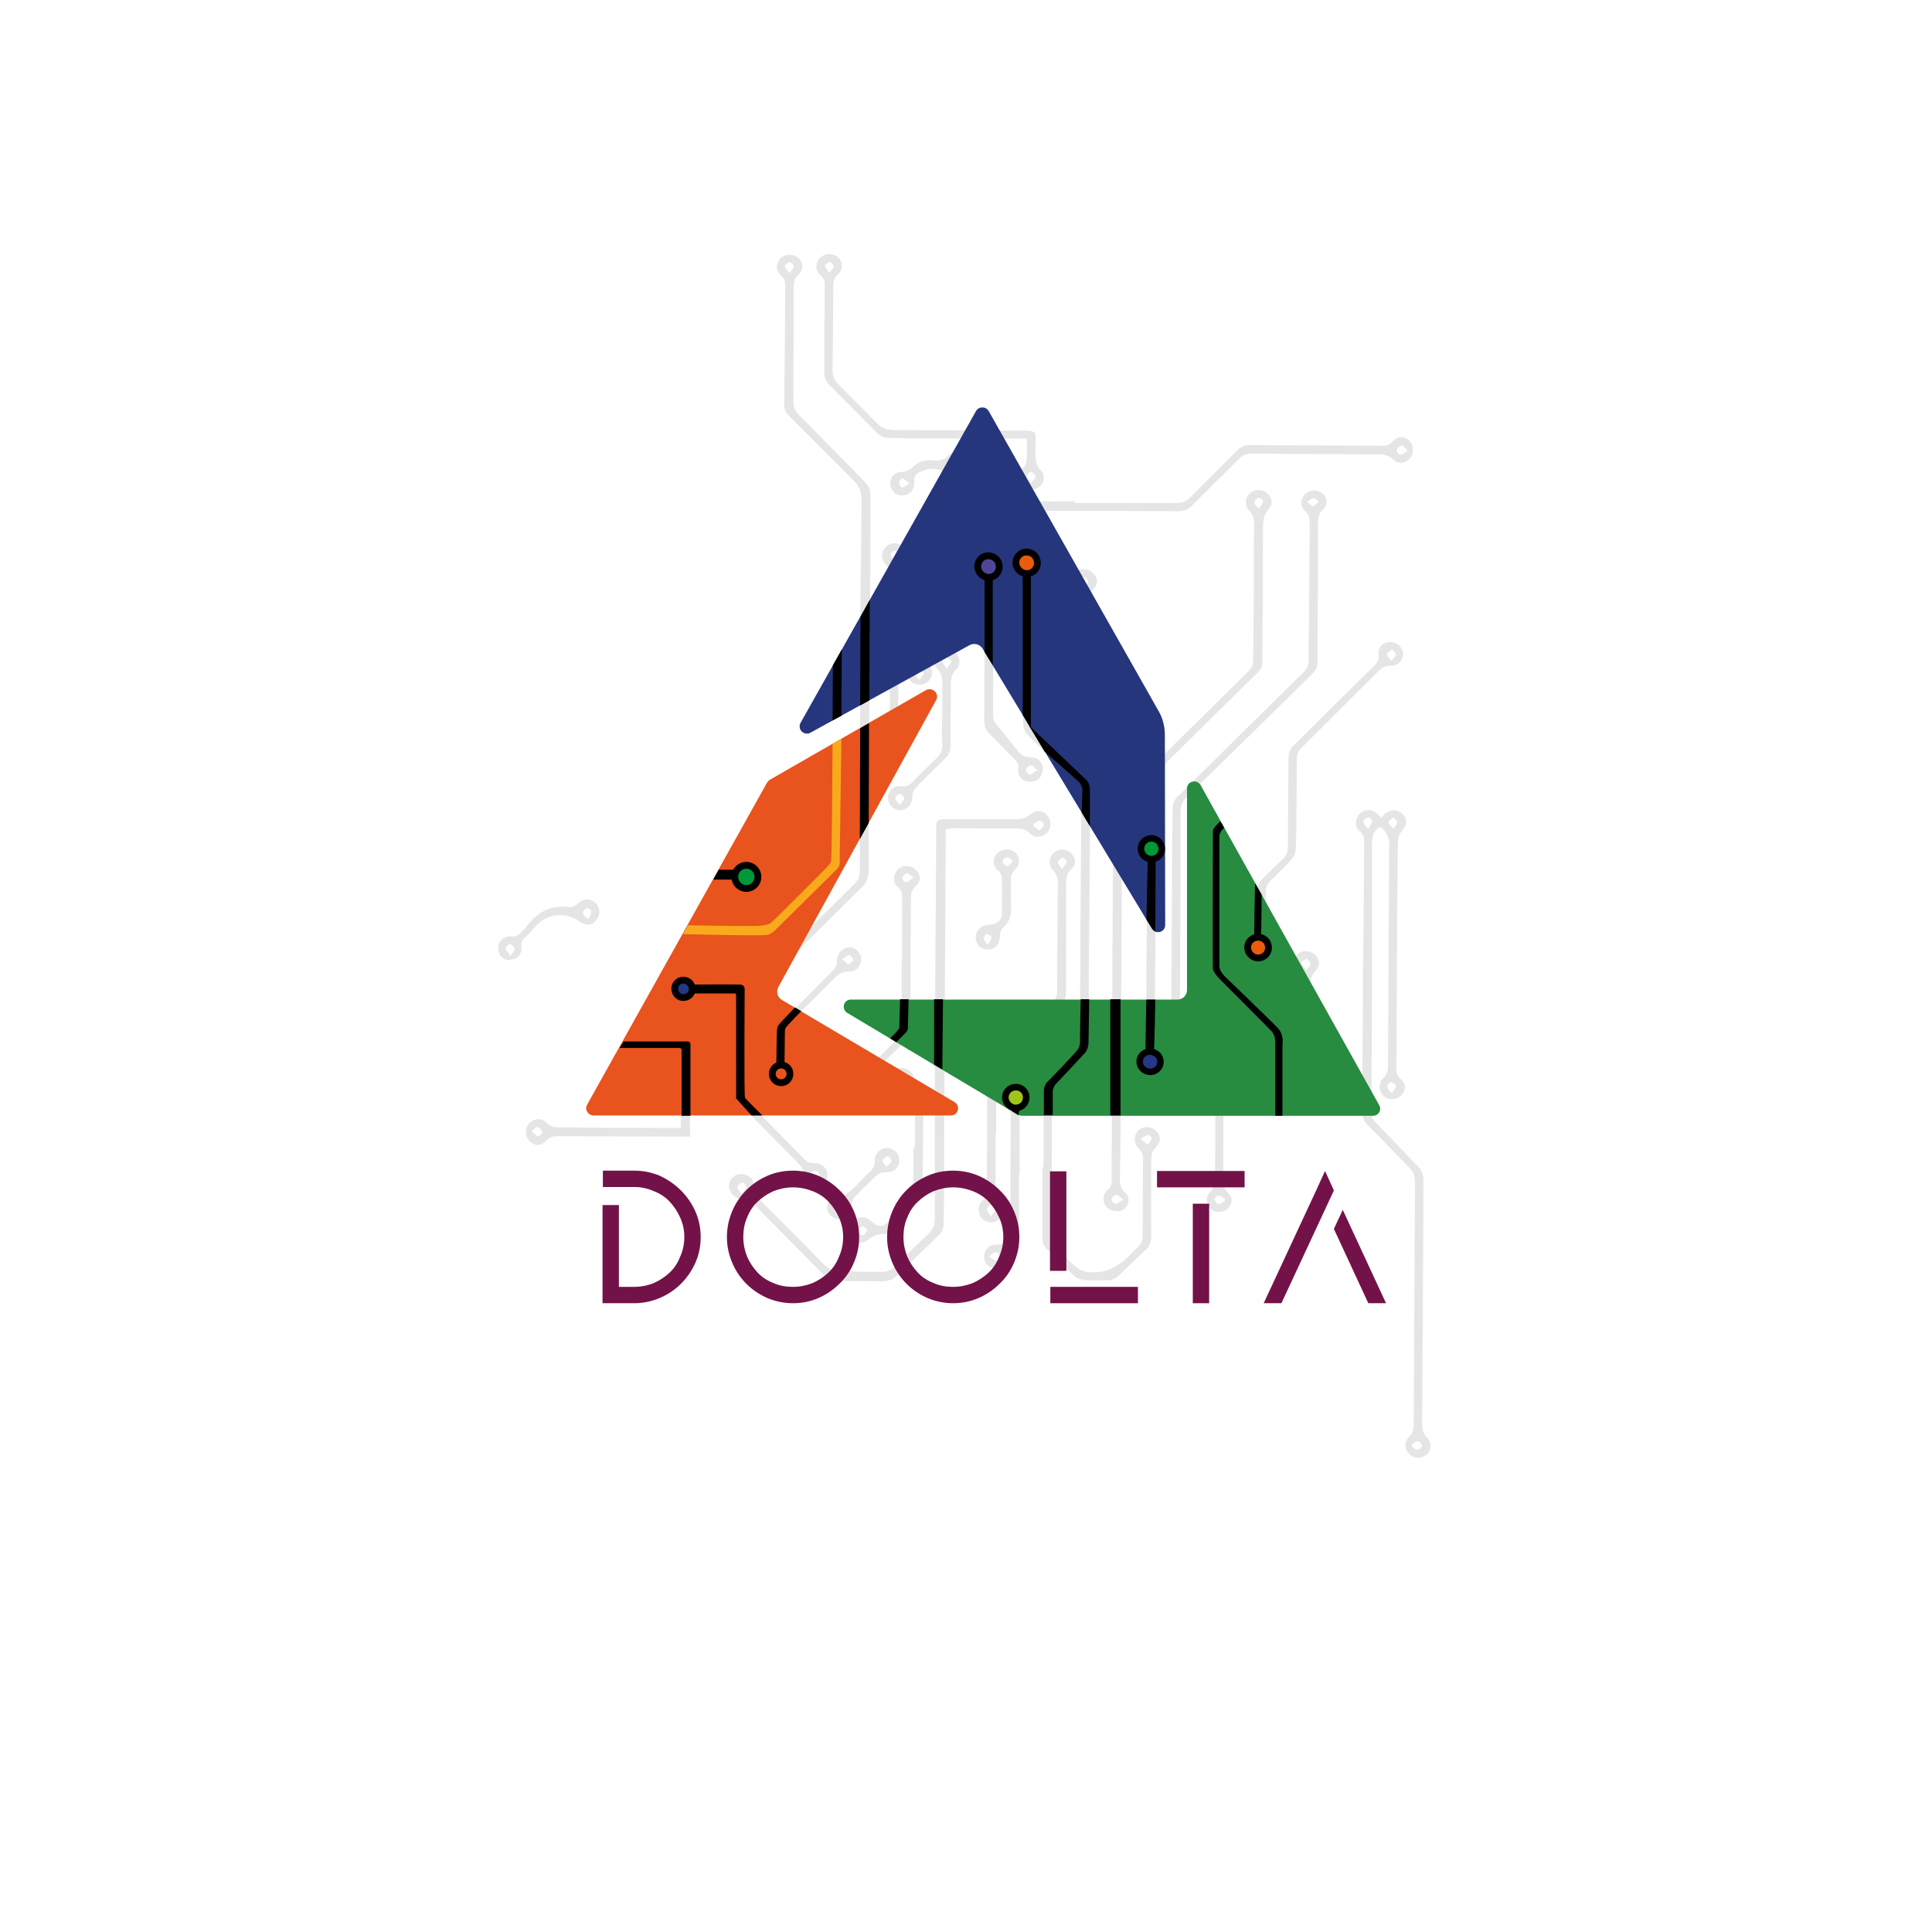 <?xml version="1.0" encoding="utf-8"?>
<!-- Generator: Adobe Illustrator 21.1.0, SVG Export Plug-In . SVG Version: 6.00 Build 0)  -->
<svg version="1.1" xmlns="http://www.w3.org/2000/svg" xmlns:xlink="http://www.w3.org/1999/xlink" x="0px" y="0px"
	 viewBox="0 0 566.9 566.9" style="enable-background:new 0 0 566.9 566.9;" xml:space="preserve">
<style type="text/css">
	.st0{display:none;}
	.st1{filter:url(#Adobe_OpacityMaskFilter);}
	.st2{mask:url(#SVGID_1_);fill:#E5E5E5;}
	.st3{fill:#E5E5E5;}
	.st4{fill:#E9531D;}
	.st5{fill:#26367D;}
	.st6{fill:#278B40;}
	.st7{fill:#721248;}
	.st8{fill:#E95C0C;stroke:#000000;stroke-width:2;stroke-miterlimit:10;}
	.st9{fill:#009839;stroke:#000000;stroke-width:1.925;stroke-miterlimit:10;}
	.st10{fill:#253786;stroke:#000000;stroke-width:1.894;stroke-miterlimit:10;}
	.st11{fill:#9FC519;stroke:#000000;stroke-width:1.925;stroke-miterlimit:10;}
	.st12{fill:none;stroke:#000000;stroke-width:3;stroke-miterlimit:10;}
	.st13{fill:#4E4797;stroke:#000000;stroke-width:2;stroke-miterlimit:10;}
	.st14{fill:none;stroke:#000000;stroke-miterlimit:10;}
	.st15{fill:#F8AA1C;}
	.st16{fill:none;stroke:#000000;stroke-width:2;stroke-miterlimit:10;}
	.st17{fill:none;stroke:#000000;stroke-width:0.25;stroke-miterlimit:10;}
	.st18{fill:#253786;stroke:#000000;stroke-width:2;stroke-miterlimit:10;}
	.st19{fill:#009839;stroke:#000000;stroke-width:2;stroke-miterlimit:10;}
</style>
<g id="fond_cicuit_imprimé">
	<g>
		<path class="st0" d="M68.7,475.2c0-145.7,0-291.4,0-437c153.4,0,306.7,0,460.1,0c0,145.7,0,291.4,0,437
			C375.4,475.2,222.1,475.2,68.7,475.2z M244.7,211.1c-0.1,0-0.1,0-0.2,0c0,4.6,0,9.1,0,13.7c0,9.1-0.1,18.2-0.1,27.3
			c0,2.1-0.7,3.7-2.2,5.2c-4.8,4.7-9.6,9.4-14.3,14.2c-1.3,1.3-2.7,1.9-4.5,1.8c-10.6-0.1-21.3-0.1-31.9-0.2c-1.8,0-3.4,0.5-4.8,1.8
			c-6.4,6.3-12.9,12.5-19.3,18.7c-1.3,1.3-2.7,2.1-4.7,2.1c-3.2-0.1-6.4-0.1-9.6,0c-1.5,0-2.8-0.3-4-1.4c-1.6-1.6-4-1.3-5.3,0.3
			c-1.2,1.5-1,3.7,0.3,5.1c1.3,1.3,3.2,1.4,4.8,0c1.3-1.1,2.7-1.5,4.4-1.5c3.6,0.1,7.1,0,10.7,0c1.2,0,2.2-0.4,3-1.2
			c6.7-6.5,13.4-13,20.1-19.6c1.3-1.3,2.6-1.8,4.4-1.8c11.1,0.1,22.2,0.1,33.4,0.1c0.9,0,2-0.4,2.7-1c6.1-6,12.2-12,18.2-18.1
			c0.6-0.6,0.9-1.6,1-2.4c0.1-4.2,0.2-8.4,0.2-12.6c0.1-14.1,0.2-28.2,0.2-42.3c0-9.3-0.1-18.6,0.2-27.9c0.1-3.4-0.9-5.8-3.3-8.2
			c-12.7-12.6-25.2-25.5-37.8-38.2c-1.2-1.2-1.7-2.5-1.7-4.2c0-8.4,0-16.7,0.1-25.1c0-3.8,0-7.7,0.1-11.5c0-1.5,0.2-2.8,1.3-3.9
			c1.8-1.7,1.5-3.8-0.4-5.2c-1.6-1.1-3.9-0.8-5.1,0.7c-1.1,1.4-1.1,3.7,0.2,4.7c1.2,0.9,1.5,1.9,1.5,3.3c-0.1,12.5-0.2,25-0.3,37.5
			c0,1.6,0.5,2.8,1.6,4c3,3,6,6,8.9,9c10.2,10.4,20.5,20.7,30.7,31c1.2,1.2,1.7,2.5,1.7,4.2c-0.1,6.8-0.2,13.6-0.2,20.4
			C244.7,196.9,244.7,204,244.7,211.1z M405.1,242.6c1.6,1.5,2.7,3.2,2.4,5.5c-0.2,1.4-0.1,2.8-0.1,4.2c-0.1,19.8-0.2,39.6-0.3,59.4
			c0,1.8,0,3.5-1.6,4.8c-0.3,0.3-0.5,0.8-0.7,1.3c-0.6,1.7,0.2,3.5,1.7,4.3c1.6,0.9,3.7,0.4,4.8-1.1c1.1-1.5,0.9-3-0.5-4.4
			c-0.9-0.9-1.3-2-1.3-3.2c0-3,0.1-6.1,0.1-9.1c0.1-14,0.1-27.9,0.2-41.9c0-5.2,0-10.5,0.2-15.7c0-0.9,0.5-2,1.1-2.8
			c1.6-1.8,1.8-3.7,0.2-5.1c-1.6-1.5-4-1.4-5.5,0.4c-0.2,0.3-0.5,0.6-0.7,0.8c-0.6-0.6-1.2-1.2-1.8-1.7c-1.5-1-3.7-0.6-4.8,0.8
			c-1.1,1.4-1.1,3.6,0.1,4.6c1.2,1,1.5,2.1,1.5,3.6c-0.1,8-0.1,16.1-0.2,24.1c-0.1,7.7-0.1,15.4-0.2,23c-0.1,10.7-0.1,21.4-0.2,32
			c0,1.4,0.4,2.5,1.4,3.5c4.1,4.2,8.2,8.5,12.4,12.7c1.2,1.2,1.7,2.5,1.7,4.2c-0.1,12.1-0.1,24.2-0.2,36.2
			c-0.1,11.8-0.2,23.5-0.2,35.3c0,1.2-0.3,2.2-1.2,3.1c-0.9,0.9-1.4,2-1.1,3.4c0.3,1.5,1.6,2.7,3.1,2.9c1.5,0.2,3.1-0.6,3.8-1.9
			c0.8-1.4,0.4-2.8-0.6-3.9c-1.1-1.2-1.5-2.4-1.5-4c0.1-11.6,0.1-23.2,0.2-34.8c0.1-12.2,0.1-24.5,0.2-36.7c0-1.6-0.5-2.9-1.6-4.1
			c-4.2-4.3-8.3-8.7-12.5-13c-0.9-0.9-1.2-1.9-1.2-3.1c0.1-14.2,0.2-28.5,0.2-42.7c0-7.1,0-14.2,0-21.4c0-4.9,0-9.8,0-14.8
			C402.6,245.4,403,243.6,405.1,242.6z M306.8,342.7c-0.1,0-0.1,0-0.2,0c0,6.8,0,13.7,0,20.5c0,1.2,0.1,2.3,1,3.2
			c2.8,2.8,5.5,5.6,8.4,8.3c0.7,0.6,1.8,1,2.8,1.1c2.2,0.2,4.5,0,6.7,0.1c1.5,0.1,2.6-0.5,3.6-1.5c2.5-2.5,5-4.9,7.6-7.3
			c1.3-1.1,1.8-2.4,1.8-4.1c0-7.5,0-15,0-22.6c0-1.3,0.3-2.5,1.3-3.5c1.4-1.4,1.6-2.8,0.7-4.2c-1-1.6-3.1-2.2-4.7-1.5
			c-2.4,1-2.9,3.9-1,6c0.7,0.8,1.3,1.6,1.3,2.7c-0.1,7.6-0.1,15.3-0.1,22.9c0,1.2-0.3,2.3-1.3,3.2c-1,0.9-1.8,1.9-2.8,2.8
			c-2.4,2.3-5,4.2-8.5,4.6c-2.5,0.3-5,0.2-7-1.4c-1.9-1.6-3.5-3.5-5.3-5.2c-1.5-1.4-2.1-3.1-2-5.2c0.1-13.1,0.2-26.2,0.3-39.2
			c0-1.4,0.4-2.5,1.4-3.5c2.6-2.7,5.3-5.4,8-8.1c0.9-0.9,1.3-1.9,1.3-3.2c0-7.6,0-15.1,0.1-22.7c0-3.4,0.1-6.9,0.1-10.3
			c0.1-13.8,0.2-27.5,0.3-41.3c0-1.5-0.5-2.8-1.6-3.8c-4.7-4.7-9.4-9.4-14.1-14.1c-0.9-0.9-1.3-1.9-1.3-3.2
			c0.1-5.2,0.1-10.3,0.1-15.5c0-7.8,0.1-15.6,0.1-23.4c0-1.8,0-3.4,1.6-4.7c0.2-0.2,0.4-0.5,0.5-0.8c0.8-1.6,0.2-3.6-1.3-4.5
			c-1.6-1-3.7-0.7-5,0.8c-1.1,1.3-1.2,3,0,4.2c1.3,1.3,1.6,2.7,1.6,4.4c-0.1,13.1-0.2,26.2-0.3,39.2c0,1.8,0.5,3.1,1.8,4.4
			c4.7,4.6,9.2,9.2,13.9,13.8c1,0.9,1.4,2,1.4,3.3c-0.1,10.4-0.2,20.8-0.2,31.2c0,7,0,13.9-0.1,20.9c0,7-0.1,14-0.2,21
			c0,1.7-0.6,3.2-1.8,4.4c-2.4,2.5-4.8,4.9-7.2,7.4c-1.1,1.1-1.6,2.4-1.6,4C306.8,329.2,306.8,335.9,306.8,342.7z M253.1,200.5
			c-0.1,0-0.3,0-0.4,0c0,11.2,0,22.5,0,33.7c0,7.1-0.1,14.2-0.1,21.4c0,1.4-0.5,2.5-1.5,3.5c-6.8,6.7-13.6,13.4-20.3,20.1
			c-1,1-2.1,1.5-3.5,1.4c-6.9-0.1-13.8-0.1-20.6-0.1c-1.3,0-2.4-0.4-3.3-1.3c-0.4-0.4-1-0.7-1.5-0.9c-1.6-0.6-3.5,0.1-4.3,1.7
			c-0.9,1.6-0.4,3.7,1.1,4.9c1.3,1,3.1,1,4.2-0.3c1.1-1.3,2.5-1.6,4.1-1.6c6.9,0.1,13.8,0.1,20.6,0.2c1.2,0,2.4-0.1,3.3-1
			c7.7-7.6,15.4-15.2,23-22.8c0.7-0.7,1-1.8,1.2-2.8c0.2-1,0.1-2,0.1-3c0.1-16.6,0.2-33.1,0.2-49.7c0-8.4,0.1-16.9,0.2-25.3
			c0.1-11.4,0.1-22.7,0.1-34.1c0-0.9-0.5-2-1.1-2.7c-2.1-2.4-4.4-4.6-6.7-6.9c-4.4-4.5-8.8-8.9-13.2-13.4c-0.9-0.9-1.6-2-1.6-3.4
			c0-11.5,0.1-23,0.1-34.4c0-1.3,0.4-2.4,1.4-3.3c1.9-1.8,1.5-4.3-0.9-5.5c-1.7-0.8-3.8-0.3-4.8,1.2c-1.1,1.6-0.9,3.4,0.7,4.7
			c0.9,0.7,1.1,1.7,1.1,2.8c0,6,0,12.1-0.1,18.1c0,5.5-0.1,11-0.2,16.6c0,1.4,0.4,2.5,1.4,3.5c6.3,6.3,12.5,12.7,18.9,18.9
			c1.7,1.7,2.5,3.5,2.4,5.9C253,164.6,253.1,182.6,253.1,200.5z M277.5,243.3c0.7,0,1.1,0,1.5,0c6.5,0,13,0.1,19.6,0.1
			c1.5,0,2.7,0.2,3.8,1.4c1.3,1.5,3.6,1.3,5-0.1c1.4-1.5,1.4-3.8-0.2-5.5c-1.1-1.2-3.1-1.2-4.6,0c-1.3,1.1-2.6,1.5-4.3,1.5
			c-7.1-0.1-14.2,0-21.2,0c-1.8,0-2.2,0.5-2.2,2.3c-0.1,11-0.2,22-0.2,33.1c-0.1,15-0.2,30-0.2,45.1c0,12.2,0,24.3,0,36.5
			c0,1.8-0.4,3.4-1.9,4.7c-3.3,3-6.5,6.3-9.7,9.4c-1.2,1.1-2.5,1.8-4.2,1.7c-2.3-0.1-4.6,0-6.8,0c-1,0-2-0.4-2.9-0.2
			c-3,0.6-5.3-0.2-7.5-2.4c-6.2-6.4-12.4-12.7-18.7-18.9c-1.1-1.1-1.7-2.1-1.5-3.7c0.3-2-1.5-3.5-3.6-3.5c-2.1,0-3.6,1.6-3.6,3.6
			c0,1.9,1.9,3.8,3.7,3.6c1.4-0.2,2.3,0.3,3.3,1.3c6.9,7,13.9,14,20.8,21.1c1.2,1.2,2.6,1.8,4.3,1.8c4.2,0,8.5,0,12.7,0.1
			c2,0,3.5-0.6,4.9-2c3.9-3.8,7.8-7.6,11.7-11.4c1.1-1,1.6-2.3,1.6-3.7c0-2.2,0.1-4.3,0.1-6.5c0.1-16.5,0.2-33,0.2-49.4
			c0.1-12.6,0.1-25.3,0.2-37.9c0-5.6,0.1-11.1,0.1-16.7C277.5,246.8,277.5,245.1,277.5,243.3z M328,355.4c1.1,0,2.3-0.7,3-2.2
			c0.6-1.4,0.2-2.7-0.8-3.7c-1.1-1-1.5-2.2-1.4-3.7c0.1-4.6,0.1-9.2,0.2-13.8c0.1-14,0.2-27.9,0.2-41.9c0.1-11.9,0.1-23.8,0.2-35.8
			c0-5.3,0-10.6,0.2-16c0-1.1,0.6-2.5,1.3-3.3c3.8-4,7.8-7.9,11.8-11.8c8.9-8.7,17.7-17.5,26.6-26.2c0.9-0.9,1.3-1.9,1.3-3.1
			c0.1-13.3,0.2-26.6,0.2-39.8c0-1.8,0.4-3.4,1.6-4.9c1-1.1,1.3-2.5,0.4-3.9c-1.1-1.8-3.6-2.4-5.4-1.2c-1.8,1.2-2.2,3.7-0.6,5.5
			c1.1,1.2,1.4,2.5,1.4,4c-0.1,4.8-0.1,9.7-0.1,14.5c0,6.6,0,13.2-0.1,19.8c0,1.9,0,3.8-0.1,5.6c0,1.3-0.5,2.4-1.5,3.3
			c-7.4,7.3-14.8,14.6-22.2,21.9c-5.2,5.2-10.5,10.3-15.8,15.5c-1.1,1-1.6,2.2-1.6,3.7c-0.1,15.3-0.2,30.6-0.2,45.8
			c-0.1,18.4-0.2,36.8-0.2,55.2c0,2.5,0,5,0,7.4c0,1-0.3,1.7-1.1,2.4c-1.3,1-1.7,2.4-1.1,4C324.5,354.5,325.8,355.4,328,355.4z
			 M357.7,355.6c1.6,0,2.9-0.8,3.5-2.3c0.6-1.4,0.3-2.6-1-3.7c-0.9-0.8-1.2-1.7-1.2-2.9c0-6.6,0.1-13.2,0.1-19.8
			c0-1.3-0.3-2.3-1.2-3.2c-3.4-3.5-6.7-7.1-10.1-10.6c-1.1-1.1-1.6-2.4-1.6-4c0.1-16.5,0.2-33,0.3-49.5c0-7.1,0.1-14.2,0-21.4
			c0-1.8,0.5-3.1,1.8-4.4c12.3-12.1,24.7-24.2,37-36.3c0.9-0.9,1.4-1.8,1.4-3.2c0-7.2,0.1-14.3,0.1-21.5c0-6.5,0-13,0-19.5
			c0-1.5,0.4-2.8,1.4-3.8c1.9-1.9,1.4-4.4-1.1-5.4c-1.6-0.7-3.6-0.1-4.5,1.4c-1,1.6-0.8,3.1,0.6,4.5c0.9,0.8,1.2,1.9,1.2,3
			c-0.1,9.6-0.1,19.3-0.2,28.9c0,3.8-0.1,7.6-0.1,11.4c0,1.6-0.4,2.9-1.6,4c-1,0.9-2,1.9-3,2.9c-4.7,4.6-9.3,9.2-14,13.8
			c-6.8,6.6-13.5,13.3-20.2,20c-0.7,0.7-1.1,1.8-1.1,2.8c-0.2,6.6-0.2,13.2-0.2,19.8c-0.1,17.5-0.2,35-0.3,52.5
			c0,1.8,0.5,3.2,1.8,4.5c3.2,3.3,6.4,6.6,9.6,9.9c0.9,1,1.7,2,1.6,3.5c-0.1,6.6,0,13.2-0.1,19.8c0,0.8-0.5,1.8-1.1,2.4
			c-1.2,1.2-1.6,2.5-1,4.1C354.8,354.8,356.1,355.6,357.7,355.6z M315.3,147.6c0-0.1,0-0.2,0-0.2c-5.3,0-10.6,0-16,0
			c-3.8,0-7.7-0.1-11.5-0.1c-5.8,0-4.6-0.4-8.1,3.2c-0.1,0.1-0.1,0.1-0.2,0.2c-3.3,3.3-6.6,6.6-9.8,10.1c-0.6,0.7-1.1,1.8-1.1,2.8
			c-0.2,2.7-0.1,5.4-0.1,8.2c0,6.6-0.1,13.1-0.1,19.7c0,1.6-0.3,2.9-1.6,4c-1.3,1.2-1.3,3-0.2,4.3c1.3,1.7,3.8,1.9,5.4,0.6
			c1.6-1.3,1.8-3.6,0.3-5.2c-1.1-1.2-1.4-2.5-1.4-4c0.1-5.9,0-11.8,0.1-17.6c0-3.1,0-6.2,0.2-9.4c0.1-1,0.5-2.2,1.2-3
			c2.9-3.2,6-6.3,9.1-9.4c1.2-1.2,2.6-1.8,4.3-1.7c5.9,0.1,11.8,0.1,17.6,0.1c14.1,0,28.2,0,42.2,0.1c1.6,0,2.9-0.5,4-1.7
			c4.6-4.6,9.2-9.2,13.9-13.8c1-1,2-1.4,3.4-1.4c12.2,0.1,24.5,0.2,36.7,0.2c1.9,0,3.6,0.1,5.1,1.6c1.4,1.4,3.7,1,4.9-0.5
			c1.2-1.5,1-3.9-0.4-5.2c-1.4-1.3-3.2-1.2-4.8,0.4c-0.9,0.9-1.8,1.2-3,1.2c-13-0.1-25.9-0.1-38.9-0.2c-1.4,0-2.5,0.4-3.5,1.4
			c-4.6,4.7-9.3,9.3-14,14c-1.1,1.1-2.3,1.6-3.8,1.6C335.4,147.6,325.4,147.6,315.3,147.6z M301.3,128.7c0,2.3,0.1,4.3,0,6.3
			c0,0.7-0.5,1.5-1,2c-1.7,1.5-1.8,3.9-0.2,5.4c1.5,1.4,3.8,1.3,5.3-0.2c1.3-1.3,1.4-3.4-0.2-4.8c-0.7-0.6-1.1-1.9-1.2-3
			c-0.2-1.9,0-3.8,0-5.8c0-2.1-0.4-2.5-2.5-2.5c-4.6,0-9.1-0.1-13.7-0.1c-8.4,0-16.9-0.1-25.3-0.1c-2.2,0-3.9-0.7-5.4-2.3
			c-3.6-3.7-7.3-7.4-11-11.1c-1.2-1.1-1.7-2.4-1.7-4.1c0.1-8.4,0.2-16.7,0.2-25.1c0-1.2,0.4-2.2,1.4-3.1c1.5-1.4,1.5-3.5,0.1-4.9
			c-1.5-1.5-4-1.4-5.4,0.1c-1.4,1.5-1.4,3.8,0.1,5c1,0.8,1.3,1.6,1.3,2.8c0,8.6,0,17.2-0.1,25.8c0,1.4,0.4,2.7,1.5,3.7
			c4.6,4.6,9.1,9.2,13.7,13.8c1.1,1.2,2.4,1.8,4.1,1.7c1.3-0.1,2.6,0.1,4,0.1c9.1,0,18.2,0.1,27.2,0.1
			C295.3,128.7,298.2,128.7,301.3,128.7z M292.1,332.7c0.1,0,0.1,0,0.2,0c0-5.5,0-11,0-16.4c0-1.7,0.5-3.1,1.8-4.3
			c5.8-5.6,11.5-11.3,17.2-16.9c1.1-1.1,1.5-2.2,1.5-3.7c0-5.6,0-11.3,0-16.9c0-5,0-10.1,0-15.1c0-1.7,0.4-3.1,1.7-4.3
			c1.1-1,1.2-2.5,0.4-3.8c-1.1-1.8-3.6-2.4-5.3-1.2c-1.8,1.3-2.2,3.8-0.6,5.5c1.1,1.2,1.4,2.5,1.4,4c-0.1,10.4-0.2,20.9-0.2,31.3
			c0,1.5-0.4,2.6-1.5,3.7c-5.6,5.5-11.2,11.1-16.8,16.6c-1.5,1.4-2.2,2.9-2.2,4.9c0,8.4,0,16.7-0.1,25.1c0,2.9,0,5.8-0.1,8.8
			c0,0.8-0.4,1.8-1,2.3c-1.1,0.9-1.5,1.9-1.3,3.3c0.2,1.4,0.9,2.5,2.3,3c1.6,0.6,3.2,0.1,4.3-1.3c1-1.4,1.1-2.8-0.2-4.3
			c-1.1-1.3-1.5-2.7-1.5-4.4C292.2,343.1,292.1,337.9,292.1,332.7z M370.5,282.3c0.2,0,0.6-0.1,0.9-0.2c2.6-0.9,3.3-4,1.3-6.1
			c-0.7-0.8-1.2-1.5-1.2-2.6c0-3.8,0-7.7,0-11.5c0-1.4,0.4-2.5,1.5-3.4c2.1-2,4.1-3.9,6-6c0.7-0.8,1.3-1.9,1.3-2.9
			c0.2-3.5,0.2-7,0.2-10.5c0-5.4,0.1-10.8,0.1-16.2c0-1.3,0.4-2.3,1.3-3.2c7.2-7.1,14.3-14.3,21.5-21.4c1.4-1.4,2.8-3,5.2-2.7
			c0.1,0,0.3-0.1,0.5-0.1c1.9-0.5,3-2.2,2.6-4c-0.4-1.9-2.1-3.1-4-2.9c-2,0.2-3.4,1.7-3.1,3.7c0.2,1.5-0.4,2.4-1.3,3.3
			c-7.8,7.7-15.6,15.5-23.5,23.2c-1,1-1.6,2.2-1.6,3.7c0,3.3-0.1,6.6-0.1,10c0,5.4-0.1,10.7-0.1,16.1c0,1.4-0.4,2.6-1.4,3.6
			c-2,2-4.1,4-6.1,5.9c-0.9,0.8-1.4,1.8-1.4,3.1c0,3.4-0.1,6.9-0.1,10.3c0,2.1-0.2,3.9-1.7,5.5c-0.9,1-1.1,2.2-0.4,3.5
			C367.6,281.6,368.7,282.3,370.5,282.3z M264.7,281.9c-0.1,0-0.2,0-0.2,0c0,6.3,0,12.6,0,18.9c0,1.7-0.6,3.2-1.8,4.4
			c-3.8,3.7-7.5,7.4-11.2,11.2c-3.4,3.6-7.5,5.2-12.4,4.2c-0.9-0.2-1.9-0.6-2.5-1.2c-1.1-1.1-2.2-1.4-3.6-1.1
			c-1.4,0.4-2.3,1.4-2.7,2.8c-0.4,1.6,0.5,3.3,1.9,4.2c1.3,0.8,2.3,0.4,3.9-0.8c0.9-0.7,2.1-1.1,3.2-1.3c1.8-0.2,3.6-0.1,5.4,0
			c1.6,0.1,2.8-0.5,3.9-1.6c5.5-5.4,11-10.7,16.6-15.9c1.4-1.3,1.9-2.7,1.9-4.5c0-8,0-16,0-24c0-4.8,0.1-9.5,0.1-14.3
			c0-1.2,0.4-2.2,1.4-3.1c1.6-1.4,1.5-3.3,0.1-4.7c-1.5-1.5-4-1.5-5.4-0.1c-1.4,1.4-1.4,3.8,0,5c1,0.8,1.3,1.8,1.3,3
			C264.7,269.4,264.7,275.6,264.7,281.9z M219,307.4C219,307.4,219,307.4,219,307.4c0-1.5,0-3,0-4.4c0-3.3,0.1-6.6,0.2-9.9
			c0-2.1-0.4-2.6-2.6-2.6c-2.4,0-4.8,0-7.2,0c-2.6,0.1-5.1,0-7.2-1.9c-1-0.9-2.3-0.9-3.5-0.1c-1.3,0.9-2,2.1-1.8,3.7
			c0.2,1.4,0.9,2.5,2.3,3c1.4,0.5,2.8,0.3,3.8-0.8c1-1,2-1.4,3.4-1.3c2.7,0.1,5.4,0,8.2,0c1.9,0,1.9,0,1.9,1.9
			c0,8.9-0.1,17.7-0.2,26.6c0,1.7,0.5,3.2,1.8,4.4c5.4,5.5,10.8,11,16.3,16.5c0.9,0.9,1.3,1.8,1.2,3.1c-0.2,1.5,0.5,2.6,1.8,3.3
			c1.4,0.7,2.9,0.5,4-0.5c1.2-1,1.6-2.5,1.1-3.9c-0.5-1.4-1.8-2.3-3.3-2.3c-1.1,0-2.2,0-3-0.9c-5.4-5.5-10.9-11-16.2-16.5
			c-0.6-0.6-1-1.7-1-2.6C218.9,317.2,219,312.3,219,307.4z M302.3,229.4c2.1,0,3.5-1.5,3.5-3.5c0-2.1-1.4-3.5-3.8-3.5
			c-1.5,0-2.5-0.6-3.4-1.7c-2.2-2.8-4.4-5.5-6.6-8.2c-0.4-0.6-0.8-1.4-0.8-2.1c0-12.7,0.1-25.4,0.1-38.1c0-1.4,0.4-2.5,1.4-3.4
			c1.4-1.3,1.4-3.2,0.2-4.6c-1.5-1.6-3.7-1.7-5.3-0.4c-1.5,1.3-1.7,3.7-0.3,5.2c1.1,1.2,1.4,2.6,1.4,4.1
			c-0.1,12.8-0.1,25.5-0.1,38.3c0,1.6,0.5,2.9,1.6,4.1c2.5,2.5,4.9,5,7.4,7.5c0.7,0.7,1.2,1.5,1,2.6
			C298.4,227.7,300,229.4,302.3,229.4z M337.5,314.7c1.6,0,2.9-0.9,3.5-2.2c0.5-1.3,0.2-2.6-1-3.8c-0.9-0.9-1.2-1.9-1.2-3.1
			c0.1-4.3,0.1-8.5,0.2-12.8c0.1-12.4,0.1-24.8,0.2-37.2c0-1.4,0.4-2.5,1.4-3.5c1.3-1.2,1.4-3,0.3-4.3c-1.4-1.7-3.8-2-5.4-0.7
			c-1.6,1.3-1.7,3.7-0.2,5.4c1,1.1,1.4,2.3,1.4,3.8c-0.1,10.3-0.1,20.5-0.2,30.8c0,5.6-0.1,11.2-0.1,16.8c0,1.8-0.2,3.5-1.6,5
			c-1,1.1-1.1,2.6-0.5,3.9C334.8,314,336,314.7,337.5,314.7z M191.1,335.9c0-0.6,0-1.1,0-1.5c0-3.4,0.1-6.8,0-10.2
			c0-1.8,0.4-3.2,1.6-4.6c1.2-1.4,1.1-3.2,0-4.5c-1.5-1.6-3.8-1.7-5.4-0.2c-1.5,1.5-1.5,3.9,0.2,5.4c0.8,0.7,1.1,1.4,1,2.4
			c-0.1,3.1,0,6.2,0,9.4c0,0.4,0,0.8-0.1,1.3c-0.3,0-0.4,0.1-0.6,0.1c-9.1,0-18.1-0.1-27.2-0.1c-2.7,0-5.4-0.1-8-0.1
			c-1.5,0-2.6-0.3-3.7-1.4c-1.5-1.5-3.8-1.3-5.1,0.3c-1.4,1.5-1.2,3.8,0.4,5.3c1.5,1.4,3.2,1.3,4.8-0.4c0.8-0.8,1.7-1.2,2.8-1.2
			c1.3,0,2.6,0,4,0c9.8,0,19.7,0.1,29.5,0.1C187.2,335.9,189.1,335.9,191.1,335.9z M268.5,336.8c-0.1,0-0.1,0-0.2,0
			c0,4.2,0,8.4,0,12.6c0,1.2-0.3,2.3-1.2,3.2c-2,2-3.9,4-5.9,6c-2,2-3.3,2-5.3,0c-1.1-1-2.3-1.3-3.6-1c-1.4,0.3-2.4,1.4-2.6,2.9
			c-0.2,1.7,0.5,3.2,1.8,4c1.2,0.7,2.2,0.6,3.6-0.5c1.3-1.1,2.8-1.7,4.5-1.6c0.4,0,1-0.2,1.4-0.5c2.9-2.8,5.8-5.6,8.6-8.5
			c0.7-0.7,1.2-1.9,1.3-2.8c0.2-8.7,0.2-17.4,0.3-26.1c0-1.1-0.3-2.4-0.9-3.1c-1.3-1.4-2.5-2.6-1.8-4.7c0,0,0-0.1,0-0.1
			c-0.3-1.9-1.9-3.1-3.9-2.9c-2,0.2-3.2,1.5-3.2,3.5c0,2,1.3,3.4,3.3,3.5c3.2,0.3,4.1,1.2,4.1,4.3
			C268.5,328.8,268.5,332.8,268.5,336.8z M261.2,188.1c-0.1,0-0.1,0-0.2,0c0,5.6,0,11.1,0,16.7c0,2.5,0.3,5.2-1.9,7.1
			c-0.1,0.1-0.2,0.3-0.3,0.5c-0.7,1.7,0,3.7,1.6,4.5c1.6,0.9,3.8,0.4,4.9-1.1c1.1-1.5,0.9-3.2-0.6-4.6c-0.9-0.8-1.3-1.8-1.3-3
			c0.1-4.1,0.1-8.2,0.2-12.3c0-9,0.1-18,0.1-27c0-1.5,0.4-2.7,1.5-3.7c0.9-0.7,1.3-1.7,1-2.9c-0.3-1.6-1.8-2.8-3.6-2.9
			c-1.5-0.1-3,0.8-3.6,2.3c-0.6,1.6-0.2,2.9,1.1,4.2c0.5,0.4,1,1.2,1,1.8C261.2,174.5,261.2,181.3,261.2,188.1z M300.2,346.2
			c0,0,0.1,0,0.1,0c0-5.5,0-11,0-16.4c0-1.5,0.4-2.7,1.5-3.8c1.5-1.5,1.4-3.3-0.1-4.7c-1.6-1.5-4-1.4-5.4,0.1
			c-1.4,1.5-1.4,3.7,0.1,4.9c0.9,0.8,1.3,1.7,1.3,2.9c0,10.1-0.1,20.2-0.1,30.4c0,1.2,0,2.5-0.1,3.7c-0.1,2.2-1.2,3.4-3.4,3.5
			c-0.3,0-0.6,0-1,0c-2.2,0.2-3.5,1.9-3.2,4.1c0.2,1.8,2.1,3.2,4,2.9c2.1-0.3,3.3-1.8,3-3.9c-0.2-1.1,0.1-2.1,1-2.6
			c1.7-1.1,2.2-2.7,2.2-4.5C300.2,357.2,300.2,351.7,300.2,346.2z M333.2,215.3c2.8,0,4.3-2.5,3.1-5.1c-1.5-3.2-4-5.6-6.4-8
			c-3.3-3.3-6.6-6.5-9.8-9.9c-0.6-0.6-1-1.7-1-2.6c-0.1-4.5-0.1-9,0-13.5c0-1.2,0.3-2.3,1.3-3.2c1.7-1.5,1.6-3.3,0-4.9
			c-1.4-1.4-3.9-1.5-5.2,0c-1.5,1.7-1.7,3.5-0.1,5c1,1,1.4,2,1.3,3.3c-0.1,4.2,0,8.4-0.2,12.6c-0.1,1.9,0.4,3.5,1.9,4.8
			c0.6,0.5,1,1,1.5,1.5c3.7,3.6,7.4,7.3,11.1,10.9c1.1,1.1,1.1,1.7-0.1,2.6c-1.4,1.1-1.8,2.4-1.3,4
			C330.1,214.3,331.6,215.3,333.2,215.3z M276.5,209.4C276.4,209.4,276.4,209.4,276.5,209.4c-0.1,3.1-0.1,6.2-0.1,9.4
			c0,1.4-0.5,2.5-1.5,3.5c-2.5,2.4-5,4.9-7.4,7.3c-0.9,0.9-1.8,1.4-3.2,1.1c-1.3-0.3-2.5,0.3-3.2,1.4c-0.8,1.1-0.8,2.3-0.3,3.5
			c0.7,1.5,2.3,2.4,3.8,2.1c1.8-0.3,3-1.8,3-3.8c0-1.4,0.6-2.4,1.5-3.3c2.8-2.7,5.5-5.4,8.2-8.1c1-1,1.5-2.2,1.5-3.6
			c0-6.1,0.1-12.2,0.1-18.2c0-1.6,0.2-3,1.5-4.2c1.1-1.1,1.3-2.5,0.7-3.9c-0.5-1.3-1.7-2-3.1-2.1c-1.6-0.1-2.8,0.5-3.6,1.9
			c-0.7,1.4-0.4,2.8,0.6,3.9c0.9,1.1,1.4,2.3,1.4,3.7C276.4,203.2,276.5,206.3,276.5,209.4z M252.7,281.5c0-1.5-1.2-3.1-2.6-3.5
			c-1.5-0.4-3.4,0.4-4.1,1.8c-0.3,0.6-0.4,1.4-0.5,2.1c-0.1,1.2-0.6,2.2-1.4,3c-5.2,5.1-10.3,10.3-15.4,15.4c-1,0.9-1.6,2-1.6,3.4
			c0,1.6,0,3.3-0.1,4.9c0,1.8,0,3.6-1.6,4.9c-0.4,0.3-0.6,1-0.7,1.5c-0.5,1.7,0.4,3.4,2,4.1c1.7,0.7,3.7,0.1,4.7-1.3
			c1-1.5,0.8-3-0.7-4.4c-0.9-0.8-1.3-1.9-1.3-3.1c0.1-1.7,0.2-3.4,0-5.2c-0.2-2.1,0.6-3.6,2-5c4.6-4.4,9.1-8.9,13.6-13.4
			c1.1-1.1,2.2-1.8,3.9-1.7C251.2,285.1,252.7,283.5,252.7,281.5z M382.9,279.1c-1.2,0-2.3,0.7-3,2c-0.7,1.5-0.5,2.9,0.6,4.1
			c1,1,1.3,2.2,1.3,3.6c-0.1,4.8-0.1,9.6-0.1,14.4c0,1.2-0.4,2.2-1.2,3c-1.6,1.7-1.6,3.8-0.2,5.2c1.5,1.5,3.4,1.4,5.1-0.2
			c1.8-1.7,1.9-3.1,0-4.7c-1-0.9-1.3-1.9-1.3-3.1c0-5.2,0-10.4,0.2-15.6c0-0.9,0.5-2,1.2-2.6c1-1.1,1.7-2.2,1.1-3.8
			C386.3,280.1,384.8,279.1,382.9,279.1z M146.2,278.3c0,2.1,1.6,3.6,3.7,3.6c2.1-0.1,3.6-1.8,3.3-3.8c-0.2-1.2,0.2-2.1,1.1-2.8
			c0.8-0.7,1.6-1.4,2.3-2.3c3.5-4.6,9.1-5.5,13.8-2.2c1.7,1.2,3.5,1,4.7-0.4c1.3-1.6,1.2-3.7-0.1-5.1c-1.5-1.5-3.5-1.4-5.4,0.2
			c-0.6,0.5-1.5,1.1-2.1,1c-5.2-0.8-9.2,1.1-12.4,5.1c-0.8,1-1.7,2-2.7,2.9c-0.5,0.4-1.3,0.7-1.9,0.6
			C148,274.5,146.2,276,146.2,278.3z M289.8,278.6c2.2,0,3.5-1.5,3.6-3.9c0-0.8,0.2-1.9,0.8-2.3c2-1.6,2.5-3.7,2.5-6.1
			c0-2.7-0.1-5.3-0.1-8c0-1.2,0.5-2.2,1.3-3.1c2-2,1.3-4.9-1.5-5.7c-1.7-0.5-3.4,0.1-4.3,1.6c-0.8,1.4-0.8,3.4,0.7,4.4
			c0.6,0.5,1.1,1.5,1.2,2.4c0.1,3.4,0,6.9,0,10.3c0,1.2-0.6,2.2-1.6,2.7c-0.8,0.4-1.7,0.5-2.6,0.6c-2.1,0.2-3.5,1.7-3.5,3.7
			C286.4,277.1,287.9,278.6,289.8,278.6z M268.3,141.3c-0.2-1.5,0.6-2.5,2-3.1c2.9-1.3,5.7-1.1,8.2,0.9c1.3,1,2.7,1.2,3.9,0.4
			c1.4-0.9,2-2.1,1.8-3.8c-0.2-1.5-1.1-2.6-2.5-3c-1.1-0.4-2.4-0.5-3.2,0.6c-1.2,1.5-2.7,1.8-4.5,1.6c-2.4-0.3-4.6,0.3-6.3,2.2
			c-0.5,0.6-1.5,0.8-2.4,1.1c-0.5,0.2-1,0.1-1.5,0.2c-1.6,0.4-2.6,1.6-2.5,3.3c0,1.8,1.1,3.1,2.8,3.4
			C266.6,145.7,268.3,144.2,268.3,141.3z M263.9,340.4c0-2.4-2.4-4.1-4.7-3.4c-1.6,0.5-2.5,1.8-2.5,3.6c0,1.2-0.3,2.2-1.3,3.1
			c-1.3,1.2-2.5,2.6-3.8,3.8c-1.7,1.7-3.3,3.5-6.1,3.5c-1.4,0-2.5,1.1-2.7,2.6c-0.2,1.5,0.3,2.7,1.5,3.5c1.1,0.8,2.4,0.9,3.6,0.3
			c1.5-0.7,1.8-2.1,2-3.6c0.1-0.9,0.3-2,0.9-2.6c1.8-2,3.8-3.7,5.6-5.6c1.1-1.2,2.4-1.7,4-1.7C262.4,344,263.9,342.4,263.9,340.4z
			 M228.9,233.9c1.4,1.6,2.2,2,2.9,1.2c0.5-0.5,1.1-1.1,0.4-1.9C231.4,232.2,230.9,232.3,228.9,233.9z"/>
		<defs>
			<filter id="Adobe_OpacityMaskFilter" filterUnits="userSpaceOnUse" x="142.9" y="72.7" width="104.3" height="226.3">
				<feFlood  style="flood-color:white;flood-opacity:1" result="back"/>
				<feBlend  in="SourceGraphic" in2="back" mode="normal"/>
			</filter>
		</defs>
		<mask maskUnits="userSpaceOnUse" x="142.9" y="72.7" width="104.3" height="226.3" id="SVGID_1_">
			<g class="st1">
			</g>
		</mask>
		<path class="st2" d="M244.4,209.4c0-7.1,0-14.2,0-21.2c0-6.8,0.1-13.6,0.2-20.4c0-1.7-0.6-3-1.7-4.2c-10.2-10.3-20.5-20.7-30.7-31
			c-3-3-5.9-6.1-8.9-9c-1.1-1.1-1.6-2.4-1.6-4c0.1-12.5,0.2-25,0.3-37.5c0-1.4-0.3-2.4-1.5-3.3c-1.3-0.9-1.3-3.2-0.2-4.7
			c1.2-1.5,3.5-1.8,5.1-0.7c2,1.4,2.2,3.5,0.4,5.2c-1.2,1.1-1.3,2.5-1.3,3.9c0,3.8-0.1,7.7-0.1,11.5c0,8.4,0,16.7-0.1,25.1
			c0,1.7,0.5,3,1.7,4.2c12.6,12.7,25.1,25.6,37.8,38.2c2.4,2.4,3.4,4.8,3.3,8.2c-0.3,9.3-0.1,18.6-0.2,27.9
			c-0.1,14.1-0.2,28.2-0.2,42.3c0,4.2-0.1,8.4-0.2,12.6c0,0.8-0.4,1.9-1,2.4c-6,6.1-12.1,12.1-18.2,18.1c-0.6,0.6-1.8,1-2.7,1
			c-11.1,0-22.2,0-33.4-0.1c-1.8,0-3.1,0.5-4.4,1.8c-6.7,6.6-13.4,13.1-20.1,19.6c-0.9,0.8-1.8,1.2-3,1.2c-3.6,0-7.1,0-10.7,0
			c-1.7,0-3.1,0.4-4.4,1.5c-1.6,1.3-3.5,1.3-4.8,0c-1.3-1.3-1.5-3.6-0.3-5.1c1.3-1.7,3.7-1.9,5.3-0.3c1.2,1.1,2.5,1.4,4,1.4
			c3.2,0,6.4-0.1,9.6,0c1.9,0,3.3-0.8,4.7-2.1c6.4-6.2,12.9-12.4,19.3-18.7c1.4-1.3,2.9-1.8,4.8-1.8c10.6,0.1,21.3,0.1,31.9,0.2
			c1.8,0,3.2-0.6,4.5-1.8c4.7-4.8,9.5-9.5,14.3-14.2c1.5-1.5,2.2-3.1,2.2-5.2c0-9.1,0.1-18.2,0.1-27.3c0-4.6,0-9.1,0-13.7
			C244.3,209.4,244.4,209.4,244.4,209.4z M146.5,297.1c1.3-1,1.6-1.8,0.9-2.5c-0.6-0.7-1.3-0.8-2,0
			C144.9,295.3,145.2,296.1,146.5,297.1z M205.3,76.2c-0.8-0.5-1.5-1-2.2-1.2c-0.3-0.1-0.9,0.7-1,1.1c-0.1,0.3,0.4,1,0.8,1.1
			c0.3,0.2,0.9,0,1.3-0.1C204.4,77,204.7,76.6,205.3,76.2z"/>
		<path class="st3" d="M405.1,242.6c-2,1-2.5,2.7-2.5,4.7c0,4.9,0,9.8,0,14.8c0,7.1,0,14.2,0,21.4c-0.1,14.2-0.1,28.5-0.2,42.7
			c0,1.2,0.3,2.3,1.2,3.1c4.2,4.3,8.3,8.7,12.5,13c1.1,1.2,1.6,2.5,1.6,4.1c-0.1,12.2-0.1,24.5-0.2,36.7
			c-0.1,11.6-0.1,23.2-0.2,34.8c0,1.6,0.4,2.9,1.5,4c1,1.1,1.3,2.5,0.6,3.9c-0.7,1.4-2.4,2.1-3.8,1.9c-1.5-0.2-2.8-1.4-3.1-2.9
			c-0.3-1.3,0.2-2.5,1.1-3.4c0.9-0.9,1.2-1.9,1.2-3.1c0.1-11.8,0.2-23.5,0.2-35.3c0.1-12.1,0.1-24.2,0.2-36.2c0-1.7-0.5-3-1.7-4.2
			c-4.1-4.2-8.2-8.5-12.4-12.7c-0.9-1-1.4-2.1-1.4-3.5c0.1-10.7,0.1-21.4,0.2-32c0-7.7,0.1-15.4,0.2-23c0.1-8,0.1-16.1,0.2-24.1
			c0-1.4-0.3-2.6-1.5-3.6c-1.3-1-1.2-3.1-0.1-4.6c1.1-1.5,3.3-1.9,4.8-0.8c0.6,0.4,1.2,1.1,1.8,1.7c0.2-0.2,0.4-0.5,0.7-0.8
			c1.5-1.7,3.9-1.9,5.5-0.4c1.6,1.5,1.4,3.3-0.2,5.1c-0.6,0.7-1.1,1.8-1.1,2.8c-0.1,5.2-0.1,10.5-0.2,15.7
			c-0.1,14-0.1,27.9-0.2,41.9c0,3,0,6.1-0.1,9.1c0,1.3,0.3,2.3,1.3,3.2c1.5,1.4,1.6,2.9,0.5,4.4c-1.1,1.5-3.2,2-4.8,1.1
			c-1.5-0.8-2.3-2.6-1.7-4.3c0.1-0.4,0.3-1,0.7-1.3c1.6-1.3,1.6-3,1.6-4.8c0.1-19.8,0.2-39.6,0.3-59.4c0-1.4-0.1-2.8,0.1-4.2
			C407.8,245.8,406.7,244.1,405.1,242.6z M401.5,243.2c0.4-0.8,1-1.5,1.1-2.3c0.1-0.3-0.8-1.1-1.1-1.1c-0.6,0.1-1.1,0.7-1.6,1.1
			c0.3,0.5,0.4,0.9,0.6,1.2C400.7,242.5,401,242.7,401.5,243.2z M408.4,320.8c1.4-2.1,1.5-2.3,0.7-2.8c-0.5-0.3-1-0.9-1.6-0.1
			C406.8,318.9,406.9,319.4,408.4,320.8z M414.1,424.1c0.9,1.2,1.8,1.6,2.4,1.1c0.5-0.4,1.1-0.9,0.4-1.7
			C416.1,422.5,415.7,422.6,414.1,424.1z M408.8,243.2c1.6-2.1,1.6-2.1-0.1-3.3C406.9,241.5,407.1,240.9,408.8,243.2z"/>
		<path class="st3" d="M306.2,342.4c0-6.8,0-13.5,0-20.3c0-1.6,0.5-2.8,1.6-4c2.4-2.4,4.8-4.9,7.2-7.4c1.2-1.2,1.8-2.7,1.8-4.4
			c0-7,0.1-14,0.2-21c0-7,0-13.9,0.1-20.9c0.1-10.4,0.1-20.8,0.2-31.2c0-1.3-0.4-2.4-1.4-3.3c-4.6-4.6-9.2-9.2-13.9-13.8
			c-1.3-1.2-1.8-2.6-1.8-4.4c0.1-13.1,0.2-26.2,0.3-39.2c0-1.7-0.3-3.2-1.6-4.4c-1.3-1.2-1.2-2.9,0-4.2c1.3-1.5,3.4-1.8,5-0.8
			c1.5,1,2.1,2.9,1.3,4.5c-0.1,0.3-0.3,0.6-0.5,0.8c-1.5,1.2-1.6,2.9-1.6,4.7c0,7.8-0.1,15.6-0.1,23.4c0,5.2,0,10.3-0.1,15.5
			c0,1.3,0.4,2.3,1.3,3.2c4.7,4.7,9.4,9.4,14.1,14.1c1.1,1.1,1.6,2.3,1.6,3.8c-0.1,13.8-0.2,27.5-0.3,41.3c0,3.4-0.1,6.9-0.1,10.3
			c0,7.6-0.1,15.1-0.1,22.7c0,1.3-0.4,2.3-1.3,3.2c-2.7,2.7-5.3,5.4-8,8.1c-0.9,1-1.4,2.1-1.4,3.5c-0.1,13.1-0.1,26.2-0.3,39.2
			c0,2.1,0.5,3.7,2,5.2c1.8,1.7,3.4,3.6,5.3,5.2c2,1.6,4.5,1.7,7,1.4c3.4-0.4,6.1-2.3,8.5-4.6c1-0.9,1.8-2,2.8-2.8
			c1-0.9,1.3-2,1.3-3.2c0-7.6,0-15.3,0.1-22.9c0-1.1-0.5-1.9-1.3-2.7c-1.9-2.1-1.3-5,1-6c1.7-0.7,3.7,0,4.7,1.5
			c0.9,1.4,0.7,2.8-0.7,4.2c-1,1-1.3,2.2-1.3,3.5c0,7.5-0.1,15,0,22.6c0,1.7-0.5,3-1.8,4.1c-2.6,2.4-5.1,4.8-7.6,7.3
			c-1,1-2.2,1.5-3.6,1.5c-2.2-0.1-4.5,0.1-6.7-0.1c-1-0.1-2.1-0.5-2.8-1.1c-2.9-2.7-5.6-5.5-8.4-8.3c-0.9-0.9-1-2-1-3.2
			c0-6.8,0-13.7,0-20.5C306,342.4,306.1,342.4,306.2,342.4z M301.9,168.3c1.3-1.9,1.5-2.5,0.6-3.1c-0.8-0.6-1.4-0.1-1.8,0.5
			C299.7,167.2,301.6,167.3,301.9,168.3z M336.8,335.9c0.5-0.7,1-1.2,1.2-1.9c0.1-0.2-0.8-1-1.1-1c-0.7,0.2-1.4,0.7-2.2,1.2
			C335.5,334.9,336.1,335.4,336.8,335.9z"/>
		<path class="st3" d="M252.3,199.6c0-18,0.4-34.9,0.5-52.8c0-2.5-0.7-4.2-2.4-5.9c-6.3-6.3-12.6-12.6-18.9-18.9
			c-1-1-1.5-2.2-1.4-3.5c0.1-5.5,0.1-11,0.2-16.6c0-6,0.1-12.1,0.1-18.1c0-1.1-0.2-2-1.1-2.8c-1.5-1.3-1.7-3.1-0.7-4.7
			c1-1.5,3.1-2,4.8-1.2c2.3,1.2,2.7,3.7,0.9,5.5c-1,0.9-1.4,2-1.4,3.3c0,11.5-0.1,23-0.1,34.4c0,1.4,0.6,2.4,1.6,3.4
			c4.4,4.5,8.8,8.9,13.2,13.4c2.2,2.3,4.5,4.5,6.7,6.9c0.6,0.7,1.1,1.8,1.1,2.7c0,11.4,0,22.7-0.1,34.1c0,8.4-0.1,16.9-0.2,25.3
			c-0.1,16.6-0.2,33.1-0.2,49.7c0,1,0.1,2-0.1,3c-0.2,1-0.6,2.1-1.2,2.8c-7.6,7.6-15.3,15.2-23,22.8c-0.9,0.9-2.1,1.1-3.3,1
			c-6.9,0-13.8-0.1-20.6-0.2c-1.6,0-2.9,0.3-4.1,1.6c-1.2,1.3-2.9,1.3-4.2,0.3c-1.5-1.1-1.9-3.2-1.1-4.9c0.8-1.5,2.7-2.3,4.3-1.7
			c0.5,0.2,1.1,0.5,1.5,0.9c0.9,0.9,2,1.3,3.3,1.3c6.9,0,13.8,0,20.6,0.1c1.4,0,2.5-0.4,3.5-1.4c6.7-6.7,13.5-13.4,20.3-20.1
			c1-1,1.5-2.1,1.5-3.5c0-7.1,0.1-14.2,0.1-21.4c0-11.2,0-22.5,0-33.7C252.5,200.6,252.2,199.6,252.3,199.6z M200.5,280.5
			c-2.1,1-2.1,1.7-0.2,3.2C201.9,282,201.9,281.8,200.5,280.5z M231.7,80.2c0.3-0.5,0.6-0.9,0.9-1.3c0.7-0.8,0.2-1.2-0.3-1.7
			c-0.7-0.6-1.2-0.1-1.6,0.3c-0.6,0.5-0.4,1.1,0.1,1.6C231.1,79.4,231.4,79.8,231.7,80.2z"/>
		<path class="st3" d="M277.5,243.3c0,1.8,0,3.5,0,5.1c0,5.6-0.1,11.1-0.1,16.7c-0.1,12.6-0.1,25.3-0.2,37.9
			c-0.1,16.5-0.2,33-0.2,49.4c0,2.2-0.1,4.3-0.1,6.5c0,1.5-0.5,2.7-1.6,3.7c-3.9,3.8-7.8,7.5-11.7,11.4c-1.4,1.4-3,2-4.9,2
			c-4.2-0.1-8.5-0.1-12.7-0.1c-1.7,0-3.1-0.6-4.3-1.8c-6.9-7-13.9-14-20.8-21.1c-0.9-0.9-1.9-1.5-3.3-1.3c-1.8,0.2-3.6-1.7-3.7-3.6
			c0-2,1.5-3.6,3.6-3.6c2.1,0,3.9,1.5,3.6,3.5c-0.2,1.7,0.4,2.7,1.5,3.7c6.3,6.3,12.6,12.5,18.7,18.9c2.1,2.2,4.5,3,7.5,2.4
			c0.9-0.2,2,0.2,2.9,0.2c2.3,0,4.6-0.1,6.8,0c1.7,0.1,3-0.6,4.2-1.7c3.2-3.1,6.4-6.4,9.7-9.4c1.5-1.4,1.9-2.9,1.9-4.7
			c0-12.2,0-24.3,0-36.5c0-15,0.1-30,0.2-45.1c0.1-11,0.2-22,0.2-33.1c0-1.8,0.5-2.3,2.2-2.3c7.1,0,14.2,0,21.2,0
			c1.7,0,3.1-0.5,4.3-1.5c1.5-1.2,3.5-1.2,4.6,0c1.6,1.7,1.6,4,0.2,5.5c-1.4,1.4-3.7,1.6-5,0.1c-1.1-1.2-2.4-1.4-3.8-1.4
			c-6.5,0-13,0-19.6-0.1C278.6,243.3,278.2,243.3,277.5,243.3z M305,243.7c0.6-0.9,2-1.3,0.8-2.5c-0.7-0.7-1.5-0.4-2.8,1
			C303.6,242.7,304.2,243.2,305,243.7z M217.5,350.3c1.6-1.4,1.8-2,1.1-2.8c-0.6-0.7-1.1-0.5-1.6,0
			C215.4,348.7,217.2,349.3,217.5,350.3z"/>
		<path class="st3" d="M328,355.4c-2.1,0-3.5-0.9-4-2.4c-0.5-1.5-0.2-2.9,1.1-4c0.8-0.6,1.1-1.4,1.1-2.4c0-2.5,0-5,0-7.4
			c0.1-18.4,0.2-36.8,0.2-55.2c0.1-15.3,0.2-30.6,0.2-45.8c0-1.5,0.5-2.7,1.6-3.7c5.3-5.1,10.5-10.3,15.8-15.5
			c7.4-7.3,14.8-14.6,22.2-21.9c0.9-0.9,1.5-2,1.5-3.3c0-1.9,0.1-3.8,0.1-5.6c0-6.6,0.1-13.2,0.1-19.8c0-4.8,0-9.7,0.1-14.5
			c0-1.6-0.3-2.8-1.4-4c-1.6-1.8-1.2-4.2,0.6-5.5c1.7-1.2,4.2-0.6,5.4,1.2c0.9,1.4,0.6,2.7-0.4,3.9c-1.2,1.4-1.6,3-1.6,4.9
			c0,13.3-0.1,26.6-0.2,39.8c0,1.2-0.4,2.3-1.3,3.1c-8.9,8.7-17.7,17.4-26.6,26.2c-4,3.9-7.9,7.8-11.8,11.8
			c-0.8,0.8-1.3,2.2-1.3,3.3c-0.2,5.3-0.2,10.6-0.2,16c-0.1,11.9-0.1,23.8-0.2,35.8c-0.1,14-0.2,27.9-0.2,41.9
			c0,4.6-0.1,9.2-0.2,13.8c0,1.4,0.3,2.6,1.4,3.7c1.1,1,1.5,2.3,0.8,3.7C330.3,354.7,329.1,355.4,328,355.4z M329.7,352
			c-1.1-0.4-1.6-2.3-3.1-0.9c-0.7,0.6-0.5,1.2,0,1.7C327.9,354,328.5,352.3,329.7,352z M369.4,149.2c1.7-2.2,1.6-2.6-0.3-3.2
			C367.7,147.3,367.7,147.8,369.4,149.2z"/>
		<path class="st3" d="M357.7,355.6c-1.6,0-2.8-0.8-3.3-2.2c-0.6-1.6-0.2-2.9,1-4.1c0.6-0.6,1.1-1.6,1.1-2.4
			c0.1-6.6,0.1-13.2,0.1-19.8c0-1.5-0.7-2.5-1.6-3.5c-3.2-3.3-6.3-6.6-9.6-9.9c-1.2-1.3-1.8-2.7-1.8-4.5c0.1-17.5,0.2-35,0.3-52.5
			c0-6.6,0.1-13.2,0.2-19.8c0-0.9,0.5-2.1,1.1-2.8c6.7-6.7,13.5-13.3,20.2-20c4.7-4.6,9.3-9.2,14-13.8c1-1,2-2,3-2.9
			c1.2-1.1,1.6-2.4,1.6-4c0-3.8,0-7.6,0.1-11.4c0.1-9.6,0.1-19.3,0.2-28.9c0-1.2-0.3-2.2-1.2-3c-1.5-1.4-1.6-2.9-0.6-4.5
			c0.9-1.5,2.9-2.1,4.5-1.4c2.5,1,3,3.6,1.1,5.4c-1.1,1.1-1.4,2.3-1.4,3.8c0,6.5,0,13,0,19.5c0,7.2-0.1,14.3-0.1,21.5
			c0,1.3-0.5,2.3-1.4,3.2c-12.3,12.1-24.6,24.2-37,36.3c-1.3,1.2-1.8,2.6-1.8,4.4c0,7.1,0,14.2,0,21.4c-0.1,16.5-0.1,33-0.3,49.5
			c0,1.6,0.5,2.8,1.6,4c3.4,3.5,6.7,7.1,10.1,10.6c0.9,0.9,1.2,2,1.2,3.2c0,6.6-0.1,13.2-0.1,19.8c0,1.1,0.3,2.1,1.2,2.9
			c1.3,1.2,1.6,2.3,1,3.7C360.5,354.7,359.3,355.6,357.7,355.6z M356.3,351.8c0.9,2,1.7,2,3.3,0.2
			C357.5,350.4,357.5,350.4,356.3,351.8z M385.3,148.7c0.6-0.5,1.1-1,1.6-1.4c-1.3-1.5-1.3-1.5-3.4,0
			C384.3,147.9,384.9,148.3,385.3,148.7z"/>
		<path class="st3" d="M315.3,147.6c10,0,20.1,0,30.1,0c1.5,0,2.7-0.5,3.8-1.6c4.6-4.7,9.3-9.3,14-14c1-1,2.1-1.4,3.5-1.4
			c13,0.1,25.9,0.1,38.9,0.2c1.2,0,2.2-0.3,3-1.2c1.5-1.6,3.3-1.7,4.8-0.4c1.4,1.3,1.6,3.7,0.4,5.2c-1.2,1.5-3.5,1.9-4.9,0.5
			c-1.5-1.5-3.2-1.6-5.1-1.6c-12.2,0-24.5-0.1-36.7-0.2c-1.4,0-2.5,0.5-3.4,1.4c-4.6,4.6-9.3,9.2-13.9,13.8c-1.1,1.2-2.4,1.7-4,1.7
			c-14.1-0.1-28.2-0.1-42.2-0.1c-5.9,0-11.8,0-17.6-0.1c-1.7,0-3.1,0.5-4.3,1.7c-3,3.1-6.1,6.2-9.1,9.4c-0.7,0.8-1.2,2-1.2,3
			c-0.2,3.1-0.2,6.2-0.2,9.4c0,5.9,0,11.8-0.1,17.6c0,1.5,0.3,2.8,1.4,4c1.5,1.6,1.2,4-0.3,5.2c-1.6,1.3-4,1-5.4-0.6
			c-1.1-1.3-1.1-3.1,0.2-4.3c1.2-1.1,1.6-2.4,1.6-4c0-6.6,0-13.1,0.1-19.7c0-2.7,0-5.4,0.1-8.2c0.1-1,0.5-2.1,1.1-2.8
			c3.2-3.4,6.5-6.7,9.8-10.1c0.1-0.1,0.1-0.1,0.2-0.2c3.5-3.6,2.4-3.3,8.1-3.2c3.8,0,7.7,0.1,11.5,0.1c5.3,0,10.6,0,16,0
			C315.3,147.5,315.3,147.5,315.3,147.6z M413.1,132.1c-1-0.3-1.2-2.1-2.6-1c-0.6,0.5-1,1-0.4,1.8
			C410.8,133.7,411.4,133.6,413.1,132.1z M271.2,197.5c-0.8-0.5-1.2-1.9-2.3-0.9c-0.9,0.7-0.7,1.3,0.9,2.9
			C270.2,198.8,270.6,198.2,271.2,197.5z"/>
		<path class="st3" d="M301.3,128.7c-3.1,0-6,0-8.9,0c-9.1,0-18.2-0.1-27.2-0.1c-1.3,0-2.6-0.1-4-0.1c-1.6,0.1-2.9-0.5-4.1-1.7
			c-4.5-4.6-9.1-9.2-13.7-13.8c-1-1-1.5-2.2-1.5-3.7c0-8.6,0-17.2,0.1-25.8c0-1.2-0.3-2-1.3-2.8c-1.5-1.2-1.5-3.5-0.1-5
			c1.4-1.5,3.9-1.5,5.4-0.1c1.4,1.4,1.4,3.5-0.1,4.9c-0.9,0.8-1.4,1.8-1.4,3.1c0,8.4-0.1,16.7-0.2,25.1c0,1.6,0.5,2.9,1.7,4.1
			c3.7,3.7,7.4,7.4,11,11.1c1.5,1.6,3.3,2.3,5.4,2.3c8.4,0,16.9,0,25.3,0.1c4.6,0,9.1,0.1,13.7,0.1c2.1,0,2.5,0.4,2.5,2.5
			c0,1.9-0.2,3.9,0,5.8c0.1,1,0.5,2.3,1.2,3c1.6,1.4,1.5,3.5,0.2,4.8c-1.5,1.5-3.8,1.6-5.3,0.2c-1.6-1.5-1.5-3.9,0.2-5.4
			c0.5-0.5,1-1.3,1-2C301.4,132.9,301.3,130.9,301.3,128.7z M302.3,141.8c1.7-1.6,1.9-1.9,1.2-2.7c-0.5-0.5-1.1-0.9-1.7-0.3
			C300.4,140.1,302,140.8,302.3,141.8z M243.3,80.1c1.4-1.7,1.8-1.8,1-2.6c-0.4-0.4-0.7-1-1.5-0.4C241.8,77.9,241.8,77.9,243.3,80.1
			z"/>
		<path class="st3" d="M292.1,332.7c0,5.2,0.1,10.5,0,15.7c0,1.7,0.4,3.1,1.5,4.4c1.2,1.4,1.2,2.9,0.2,4.3c-1,1.4-2.6,1.9-4.3,1.3
			c-1.4-0.5-2.1-1.5-2.3-3c-0.2-1.3,0.2-2.3,1.3-3.3c0.6-0.5,1-1.5,1-2.3c0.1-2.9,0.1-5.8,0.1-8.8c0-8.4,0.1-16.7,0.1-25.1
			c0-2.1,0.7-3.5,2.2-4.9c5.7-5.5,11.2-11.1,16.8-16.6c1-1,1.5-2.2,1.5-3.7c0-10.4,0.1-20.9,0.2-31.3c0-1.6-0.3-2.8-1.4-4
			c-1.6-1.7-1.2-4.2,0.6-5.5c1.7-1.2,4.2-0.6,5.3,1.2c0.8,1.3,0.7,2.9-0.4,3.8c-1.4,1.2-1.7,2.6-1.7,4.3c0,5,0,10.1,0,15.1
			c0,5.6,0,11.3,0,16.9c0,1.5-0.4,2.7-1.5,3.7c-5.8,5.6-11.5,11.3-17.2,16.9c-1.2,1.2-1.8,2.6-1.8,4.3c0,5.5,0,11,0,16.4
			C292.2,332.7,292.2,332.7,292.1,332.7z M311.5,255c0.4-0.5,0.8-0.8,1-1.1c0.2-0.3,0.5-0.7,0.5-1c-0.1-0.4-0.4-0.7-0.7-1
			c-0.6-0.6-1,0-1.4,0.3C309.6,253.4,311.3,254,311.5,255z M290.7,353.5c-1.5,1.4-1.5,1.4,0.1,3.4c0.5-0.7,1-1.3,1.5-2
			C291.6,354.4,291.1,353.9,290.7,353.5z"/>
		<path class="st3" d="M370.5,282.3c-1.8,0-2.9-0.7-3.7-2c-0.7-1.2-0.5-2.5,0.4-3.5c1.5-1.6,1.7-3.5,1.7-5.5c0-3.4,0.1-6.9,0.1-10.3
			c0-1.2,0.5-2.2,1.4-3.1c2-2,4.1-4,6.1-5.9c1-1,1.4-2.2,1.4-3.6c0-5.4,0.1-10.7,0.1-16.1c0-3.3,0.1-6.6,0.1-10
			c0-1.5,0.6-2.7,1.6-3.7c7.8-7.7,15.6-15.5,23.5-23.2c1-1,1.5-1.9,1.3-3.3c-0.3-2,1.1-3.5,3.1-3.7c1.9-0.2,3.6,1,4,2.9
			c0.4,1.8-0.7,3.5-2.6,4c-0.2,0-0.3,0.1-0.5,0.1c-2.4-0.4-3.7,1.2-5.2,2.7c-7.2,7.1-14.3,14.3-21.5,21.4c-0.9,0.9-1.3,2-1.3,3.2
			c0,5.4,0,10.8-0.1,16.2c0,3.5,0,7-0.2,10.5c-0.1,1-0.7,2.2-1.3,2.9c-1.9,2.1-4,4.1-6,6c-1,1-1.5,2.1-1.5,3.4c0,3.8,0,7.7,0,11.5
			c0,1.1,0.5,1.9,1.2,2.6c2,2.1,1.3,5.2-1.3,6.1C371.1,282.2,370.7,282.3,370.5,282.3z M370.2,280.6c1.6-1.4,1.7-1.7,1.1-2.5
			c-0.5-0.5-0.9-1.1-1.7-0.4C368.7,278.5,368.8,279.1,370.2,280.6z M406.8,191.9c0.5,0.7,0.9,1.3,1.4,2c1.8-1.7,1.8-2,0.2-3.4
			C407.9,191,407.4,191.4,406.8,191.9z"/>
		<path class="st3" d="M264.7,281.9c0-6.2,0-12.5,0-18.7c0-1.2-0.3-2.2-1.3-3c-1.5-1.2-1.4-3.6,0-5c1.4-1.5,3.9-1.4,5.4,0.1
			c1.5,1.5,1.5,3.3-0.1,4.7c-0.9,0.9-1.4,1.8-1.4,3.1c0,4.8-0.1,9.5-0.1,14.3c0,8-0.1,16,0,24c0,1.8-0.6,3.3-1.9,4.5
			c-5.6,5.3-11.1,10.6-16.6,15.9c-1.1,1.1-2.3,1.7-3.9,1.6c-1.8-0.1-3.6-0.2-5.4,0c-1.1,0.1-2.3,0.6-3.2,1.3
			c-1.5,1.2-2.5,1.5-3.9,0.8c-1.5-0.8-2.3-2.6-1.9-4.2c0.3-1.4,1.3-2.4,2.7-2.8c1.4-0.4,2.5,0,3.6,1.1c0.6,0.6,1.6,1,2.5,1.2
			c4.9,1,9-0.7,12.4-4.2c3.7-3.8,7.4-7.5,11.2-11.2c1.3-1.2,1.8-2.6,1.8-4.4c0-6.3,0-12.6,0-18.9
			C264.5,281.9,264.6,281.9,264.7,281.9z M235.7,322c-1.9-1.8-2.5-1.7-3.3,0.2C233.7,323.6,234,323.6,235.7,322z M268.1,257.4
			c-1.1-0.2-1.5-1.9-2.7-0.8c-0.5,0.4-0.9,1.1-0.3,1.7C265.8,259.2,266.1,259.1,268.1,257.4z"/>
		<path class="st3" d="M219.1,306.7c0,4.9,0,9.8,0,14.6c0,0.9,0.4,2,1,2.6c5.4,5.6,10.8,11,16.2,16.5c0.8,0.9,1.9,0.9,3,0.9
			c1.5,0,2.8,1,3.3,2.3c0.5,1.4,0.1,2.9-1.1,3.9c-1.1,1-2.7,1.2-4,0.5c-1.4-0.7-2-1.8-1.8-3.3c0.1-1.3-0.3-2.2-1.2-3.1
			c-5.4-5.5-10.8-11-16.3-16.5c-1.2-1.2-1.8-2.7-1.8-4.4c0.1-8.9,0.1-17.7,0.2-26.6c0-1.9,0-1.9-1.9-1.9c-2.7,0-5.4,0.1-8.2,0
			c-1.4,0-2.4,0.3-3.4,1.3c-1,1.1-2.4,1.3-3.8,0.8c-1.4-0.5-2.1-1.5-2.3-3c-0.2-1.6,0.5-2.8,1.8-3.7c1.2-0.8,2.5-0.8,3.5,0.1
			c2.1,1.9,4.6,2,7.2,1.9c2.4,0,4.8,0,7.2,0c2.1,0,2.6,0.5,2.6,2.6c-0.1,3.3-0.1,6.6-0.2,9.9C219.1,303.7,219.1,305.2,219.1,306.7
			C219.1,306.7,219.1,306.7,219.1,306.7z M237.2,344.7c0.4,0.4,0.8,0.8,1.2,1.1c0.3,0.2,0.8,0.3,1,0.2c0.5-0.3,1-0.8,1.1-1.3
			c0.1-0.3-0.6-0.9-1-1.1c-0.3-0.1-0.8,0.1-1.2,0.3C237.9,344.2,237.6,344.5,237.2,344.7z M200.8,292.9c0.4-1.1,2.1-1.8,0.6-3.1
			c-0.7-0.6-1.3-0.1-1.6,0.4C198.8,291.5,200.1,292,200.8,292.9z"/>
		<path class="st3" d="M302.3,229.4c-2.3,0-3.9-1.7-3.5-3.9c0.2-1.1-0.3-1.8-1-2.6c-2.5-2.5-4.9-5-7.4-7.5c-1.1-1.1-1.6-2.4-1.6-4.1
			c0.1-12.8,0.1-25.5,0.1-38.3c0-1.6-0.3-2.9-1.4-4.1c-1.4-1.5-1.2-3.9,0.3-5.2c1.5-1.4,3.8-1.2,5.3,0.4c1.3,1.4,1.3,3.3-0.2,4.6
			c-1.1,0.9-1.4,2-1.4,3.4c0,12.7-0.1,25.4-0.1,38.1c0,0.7,0.3,1.6,0.8,2.1c2.2,2.8,4.4,5.5,6.6,8.2c0.9,1.1,1.9,1.7,3.4,1.7
			c2.4,0,3.8,1.4,3.8,3.5C305.9,227.9,304.4,229.4,302.3,229.4z M288.1,166.4c0.9,0.4,1.2,1.8,2.5,1.1c0.5-0.3,1.3-0.9,0.6-1.7
			C290.5,164.8,290,164.9,288.1,166.4z M304.6,225.9c-1.3-0.2-1.6-2.3-3-0.9c-0.5,0.5-0.7,1.1-0.2,1.7
			C302.6,228,303.3,226.4,304.6,225.9z"/>
		<path class="st3" d="M337.5,314.7c-1.5,0-2.6-0.6-3.3-2c-0.7-1.4-0.6-2.9,0.5-3.9c1.4-1.4,1.6-3.1,1.6-5c0-5.6,0-11.2,0.1-16.8
			c0.1-10.3,0.1-20.5,0.2-30.8c0-1.5-0.4-2.7-1.4-3.8c-1.5-1.7-1.3-4.1,0.2-5.4c1.6-1.3,4.1-1,5.4,0.7c1.1,1.4,1,3.1-0.3,4.3
			c-1.1,1-1.4,2.1-1.4,3.5c0,12.4-0.1,24.8-0.2,37.2c0,4.3-0.1,8.5-0.2,12.8c0,1.2,0.3,2.3,1.2,3.1c1.3,1.2,1.6,2.5,1,3.8
			C340.4,313.8,339.1,314.7,337.5,314.7z M339.9,249.8c-0.7-0.5-1.5-0.9-2.2-1.4c-0.2,0.2-0.3,0.3-0.4,0.4c-0.7,0.6-1,1.2-0.3,1.9
			c0.7,0.7,1.3,0.4,1.9-0.2C339.2,250.2,339.6,250,339.9,249.8z M338.9,311.2c-1.6-1.7-2.1-1.7-3.3,0.2
			C337.9,312.9,337.2,312.9,338.9,311.2z"/>
		<path class="st3" d="M202.5,333.5c-2,0-3.9,0-5.8,0c-9.8,0-19.7-0.1-29.5-0.1c-1.3,0-2.6,0-4,0c-1.1,0-2,0.4-2.8,1.2
			c-1.6,1.7-3.3,1.8-4.8,0.4c-1.6-1.5-1.7-3.7-0.4-5.3c1.4-1.5,3.6-1.8,5.1-0.3c1.1,1.1,2.2,1.4,3.7,1.4c2.7-0.1,5.4,0.1,8,0.1
			c9.1,0,18.1,0.1,27.2,0.1c0.2,0,0.3,0,0.6-0.1c0-0.8-0.1-1.5,0-2.2c0.1-1.9-0.4-4.6-0.1-6.8c0.3-1.9,0.3-2.9-0.9-3.9
			c-1.7-1.5-1.8-3.9-0.2-5.4c1.5-1.5,3.9-1.4,5.4,0.2c1.2,1.3,1.3,3,0,4.5c-1.2,1.4-1.7,3-1.6,4.9c0.1,1.9,0.2,3.8,0.1,5.7
			C202.4,331.5,202.5,331.6,202.5,333.5z M159.2,332.3c-1-2-1.6-2.1-3.2-0.3C157.9,333.6,157.8,334,159.2,332.3z M201.2,313.6
			c-0.4,0.4-0.7,0.7-1,1.1c-0.1,0.2-0.2,0.4-0.3,0.6c1.3,1.4,1.3,1.4,3.4-0.3c-0.3-0.2-0.7-0.4-1-0.6
			C202,314.1,201.7,313.9,201.2,313.6z"/>
		<path class="st3" d="M268.5,336.8c0-4,0-8.1,0-12.1c0-3.2-0.9-4.1-4.1-4.3c-2-0.2-3.3-1.6-3.3-3.5c0-1.9,1.3-3.3,3.2-3.5
			c1.9-0.2,3.6,1.1,3.9,2.9c0,0,0,0.1,0,0.1c-0.7,2.1,0.5,3.3,1.8,4.7c0.7,0.7,0.9,2.1,0.9,3.1c0,8.7-0.1,17.4-0.3,26.1
			c0,1-0.6,2.1-1.3,2.8c-2.8,2.9-5.7,5.7-8.6,8.5c-0.3,0.3-0.9,0.6-1.4,0.5c-1.8-0.1-3.2,0.6-4.5,1.6c-1.4,1.1-2.4,1.2-3.6,0.5
			c-1.4-0.8-2.1-2.3-1.8-4c0.2-1.5,1.2-2.6,2.6-2.9c1.4-0.3,2.6,0,3.6,1c2,1.9,3.4,1.9,5.3,0c2-2,3.9-4,5.9-6
			c0.9-0.9,1.2-1.9,1.2-3.2c0-4.2,0-8.4,0-12.6C268.4,336.8,268.5,336.8,268.5,336.8z M251.2,361.1c1.6,1.6,2.2,2.1,3.3-0.2
			C253,359.3,253.4,359.5,251.2,361.1z M264.7,318.8c1.5-1.9,1.6-2.3,0.7-3c-0.9-0.7-1.4,0.1-1.7,0.6
			C262.9,317.7,264.3,318,264.7,318.8z"/>
		<path class="st3" d="M261.2,188.1c0-6.8,0-13.6,0-20.4c0-0.6-0.5-1.3-1-1.8c-1.3-1.2-1.8-2.6-1.1-4.2c0.6-1.5,2.1-2.4,3.6-2.3
			c1.7,0.1,3.2,1.3,3.6,2.9c0.2,1.2-0.1,2.2-1,2.9c-1.2,1-1.5,2.3-1.5,3.7c0,9,0,18-0.1,27c0,4.1-0.1,8.2-0.2,12.3
			c0,1.2,0.4,2.1,1.3,3c1.5,1.4,1.7,3.1,0.6,4.6c-1.1,1.4-3.3,1.9-4.9,1.1c-1.6-0.9-2.3-2.8-1.6-4.5c0.1-0.2,0.1-0.4,0.3-0.5
			c2.2-1.9,1.9-4.6,1.9-7.1c0-5.6,0-11.1,0-16.7C261,188.1,261.1,188.1,261.2,188.1z M264.5,163c-1-0.3-1.6-2.2-2.9-0.8
			c-0.2,0.3-0.2,1.1,0,1.4C262.9,165.4,263.5,163.3,264.5,163z M264.2,213.7c-0.7-0.5-1.3-1.2-2-1.2c-0.6,0-1.2,0.7-1.8,1.1
			C262.1,215.4,262.4,215.4,264.2,213.7z"/>
		<path class="st3" d="M299,344.6c0,5.5,0,11,0,16.6c0,1.9-0.5,3.4-2.2,4.5c-0.9,0.6-1.2,1.5-1,2.6c0.3,2.1-0.9,3.7-3,3.9
			c-2,0.2-3.8-1.1-4-2.9c-0.3-2.2,1-3.9,3.2-4.1c0.3,0,0.6,0,1,0c2.2-0.2,3.3-1.3,3.4-3.5c0.1-1.2,0.1-2.5,0.1-3.7
			c0-10.1,0-20.2,0.1-30.4c0-1.2-0.3-2.1-1.3-2.9c-1.5-1.2-1.5-3.4-0.1-4.9c1.4-1.5,3.8-1.6,5.4-0.1c1.5,1.4,1.6,3.3,0.1,4.7
			c-1.1,1.1-1.5,2.3-1.5,3.8c0,5.5,0,11,0,16.4C299,344.6,299,344.6,299,344.6z M297.6,324.1c2.1-1.6,1.8-2.3,0.3-3.4
			C296.1,321.6,296.1,321.6,297.6,324.1z M290.1,368.7c2.2,1.4,2.7,1.5,3.2,0.5c0.2-0.4-0.1-1.3-0.5-1.5
			C291.6,366.9,291.1,368.3,290.1,368.7z"/>
		<path class="st3" d="M333.2,215.3c-1.6,0-3.1-1-3.6-2.5c-0.5-1.6-0.1-2.9,1.3-4c1.2-0.9,1.2-1.5,0.1-2.6
			c-3.7-3.7-7.4-7.3-11.1-10.9c-0.5-0.5-1-1-1.5-1.5c-1.5-1.3-2-2.9-1.9-4.8c0.1-4.2,0.1-8.4,0.2-12.6c0-1.3-0.3-2.3-1.3-3.3
			c-1.6-1.5-1.4-3.3,0.1-5c1.3-1.5,3.8-1.4,5.2,0c1.6,1.6,1.6,3.4,0,4.9c-1,0.9-1.3,2-1.3,3.2c0,4.5-0.1,9,0,13.5
			c0,0.9,0.4,1.9,1,2.6c3.2,3.4,6.5,6.6,9.8,9.9c2.4,2.4,4.9,4.8,6.4,8C337.5,212.8,336,215.3,333.2,215.3z M317.9,172.6
			c1.5-1.4,1.7-2.2,0.8-2.9c-1.3-1.1-1.6,0.4-2.3,0.8c0.1,0.3,0.2,0.6,0.4,0.8C317.1,171.8,317.5,172.2,317.9,172.6z M333.3,213.6
			c1.4-2.1,1.4-2.1,0.1-3.3C331.4,211.3,331.4,212,333.3,213.6z"/>
		<path class="st3" d="M276.5,209.4c0-3.1,0-6.2,0-9.4c0-1.4-0.5-2.6-1.4-3.7c-1-1.1-1.3-2.5-0.6-3.9c0.7-1.4,2-2,3.6-1.9
			c1.4,0.1,2.5,0.8,3.1,2.1c0.6,1.4,0.4,2.9-0.7,3.9c-1.2,1.2-1.5,2.6-1.5,4.2c0,6.1-0.1,12.2-0.1,18.2c0,1.4-0.5,2.6-1.5,3.6
			c-2.7,2.7-5.5,5.4-8.2,8.1c-0.9,0.9-1.5,1.9-1.5,3.3c0,2-1.3,3.5-3,3.8c-1.5,0.3-3.1-0.6-3.8-2.1c-0.5-1.2-0.5-2.4,0.3-3.5
			c0.8-1.1,1.9-1.7,3.2-1.4c1.4,0.3,2.3-0.2,3.2-1.1c2.4-2.5,4.9-4.9,7.4-7.3c1-1,1.5-2.1,1.5-3.5
			C276.3,215.6,276.4,212.5,276.5,209.4C276.4,209.4,276.4,209.4,276.5,209.4z M279.3,194c-0.6-0.4-1.1-1-1.7-1.2
			c-0.2-0.1-1.1,0.7-1.1,1c0.2,0.8,0.7,1.5,1.2,2.4C278.3,195.4,278.8,194.8,279.3,194z M264.2,232.9c-2.1,0.8-1.8,1.6-0.2,3.2
			C265.7,234.5,265.7,234.2,264.2,232.9z"/>
		<path class="st3" d="M252.7,281.5c0,2-1.5,3.6-3.7,3.6c-1.6,0-2.8,0.6-3.9,1.7c-4.5,4.5-9,9-13.6,13.4c-1.4,1.4-2.2,2.9-2,5
			c0.1,1.7,0,3.4,0,5.2c0,1.2,0.3,2.2,1.3,3.1c1.5,1.4,1.7,2.9,0.7,4.4c-1,1.5-3,2-4.7,1.3c-1.6-0.7-2.5-2.4-2-4.1
			c0.1-0.5,0.3-1.2,0.7-1.5c1.6-1.3,1.6-3.1,1.6-4.9c0-1.6,0.1-3.3,0.1-4.9c0-1.4,0.6-2.4,1.6-3.4c5.2-5.1,10.3-10.3,15.4-15.4
			c0.9-0.9,1.4-1.8,1.4-3c0-0.7,0.2-1.4,0.5-2.1c0.7-1.4,2.6-2.2,4.1-1.8C251.5,278.4,252.7,280,252.7,281.5z M230.3,315.9
			c-0.4-0.3-0.8-0.6-1.2-0.9c-0.7-0.7-1.3-0.6-1.9,0.1c-0.6,0.6-0.1,1.1,0.2,1.5c0.6,0.7,1.2,0.6,1.9,0
			C229.6,316.4,229.9,316.2,230.3,315.9z M248.9,283c1.9-1.2,1.9-1.5,0.3-2.9c-0.7,0.4-1.4,0.9-2.1,1.3
			C247.7,281.9,248.3,282.5,248.9,283z"/>
		<path class="st3" d="M382.9,279.1c1.9,0,3.4,1,3.9,2.4c0.6,1.5,0,2.6-1.1,3.8c-0.6,0.7-1.1,1.7-1.2,2.6
			c-0.2,5.2-0.2,10.4-0.2,15.6c0,1.2,0.3,2.2,1.3,3.1c1.8,1.6,1.8,3.1,0,4.7c-1.7,1.6-3.6,1.6-5.1,0.2c-1.5-1.4-1.4-3.5,0.2-5.2
			c0.8-0.9,1.2-1.8,1.2-3c0-4.8,0-9.6,0.1-14.4c0-1.4-0.3-2.5-1.3-3.6c-1.1-1.2-1.4-2.6-0.6-4.1
			C380.6,279.7,381.7,279.1,382.9,279.1z M383.4,281.3c-2,1-2,1.3-0.1,3.3C384.9,283,385,282.7,383.4,281.3z M381.7,309.2
			c1.1,1.4,1.5,1.5,3.2-0.2C383,306.8,382.3,307.7,381.7,309.2z"/>
		<path class="st3" d="M146.2,278.3c0-2.3,1.8-3.8,4.1-3.5c0.6,0.1,1.4-0.2,1.9-0.6c1-0.9,1.9-1.9,2.7-2.9c3.2-4,7.2-5.9,12.4-5.1
			c0.7,0.1,1.6-0.5,2.1-1c1.8-1.6,3.9-1.7,5.4-0.2c1.4,1.4,1.4,3.6,0.1,5.1c-1.2,1.5-3,1.6-4.7,0.4c-4.7-3.3-10.3-2.4-13.8,2.2
			c-0.6,0.8-1.5,1.6-2.3,2.3c-0.9,0.8-1.3,1.6-1.1,2.8c0.3,2.1-1.2,3.8-3.3,3.8C147.9,282,146.2,280.4,146.2,278.3z M149.7,280.6
			c0.5-1.1,1.9-1.6,1-2.8c-0.5-0.7-1.2-1.1-1.9-0.3C147.5,278.8,149.5,279.3,149.7,280.6z M172.5,269.8c1.2-1.9,1.3-2.6,0.5-3.1
			c-0.8-0.5-1.4,0.1-1.7,0.5C170.5,268.5,171.9,268.9,172.5,269.8z"/>
		<path class="st3" d="M289.8,278.6c-2,0-3.5-1.5-3.5-3.5c0-2,1.4-3.5,3.5-3.7c0.9-0.1,1.8-0.2,2.6-0.6c1-0.5,1.6-1.5,1.6-2.7
			c0-3.4,0.1-6.9,0-10.3c0-0.8-0.5-1.9-1.2-2.4c-1.4-1.1-1.5-3.1-0.7-4.4c0.9-1.4,2.6-2.1,4.3-1.6c2.7,0.8,3.5,3.7,1.5,5.7
			c-0.9,0.9-1.3,1.9-1.3,3.1c0,2.7,0,5.3,0.1,8c0,2.4-0.5,4.5-2.5,6.1c-0.5,0.4-0.7,1.5-0.8,2.3C293.3,277.1,292,278.7,289.8,278.6z
			 M289.7,277.2c0.5-0.6,0.9-1,1.1-1.4c0.1-0.3,0.2-1,0-1.1c-0.4-0.3-1.1-0.7-1.4-0.6c-0.4,0.2-0.8,0.9-0.7,1.4
			C288.7,276,289.3,276.5,289.7,277.2z M297.2,252.7c-1.2-1.3-1.7-1.5-2.5-0.8c-0.7,0.6-0.6,1.2,0,1.8
			C295.4,254.4,296,254.2,297.2,252.7z"/>
		<path class="st3" d="M268.3,141.3c0,2.9-1.7,4.4-4.3,4c-1.6-0.3-2.7-1.6-2.8-3.4c0-1.7,0.9-2.9,2.5-3.3c0.5-0.1,1.1-0.1,1.5-0.2
			c0.8-0.3,1.8-0.5,2.4-1.1c1.7-1.9,3.9-2.5,6.3-2.2c1.8,0.2,3.3-0.1,4.5-1.6c0.8-1.1,2.1-1,3.2-0.6c1.5,0.5,2.4,1.5,2.5,3
			c0.2,1.6-0.5,2.9-1.8,3.8c-1.2,0.8-2.6,0.6-3.9-0.4c-2.6-2-5.3-2.2-8.2-0.9C268.9,138.8,268,139.8,268.3,141.3z M266.8,141.8
			c-0.4-0.3-0.8-0.6-1.1-0.9c-0.6-0.6-1.3-0.6-1.7,0c-0.2,0.4-0.2,1.2,0.1,1.6c0.4,0.8,1.1,0.5,1.6,0.1
			C266,142.5,266.3,142.2,266.8,141.8z M280.7,138.3c0.4-0.5,0.6-0.9,0.9-1.1c0.4-0.4,0.7-0.8,0.1-1.3c-0.5-0.4-0.8-1.1-1.6-0.6
			c-0.5,0.4-1.1,0.8-0.6,1.6C279.9,137.3,280.3,137.8,280.7,138.3z"/>
		<path class="st3" d="M263.9,340.4c0,2-1.5,3.6-3.5,3.5c-1.6,0-2.9,0.5-4,1.7c-1.8,1.9-3.8,3.7-5.6,5.6c-0.6,0.6-0.8,1.7-0.9,2.6
			c-0.2,1.5-0.5,2.9-2,3.6c-1.2,0.6-2.5,0.5-3.6-0.3c-1.2-0.8-1.8-2.1-1.5-3.5c0.2-1.5,1.3-2.7,2.7-2.6c2.8,0,4.4-1.8,6.1-3.5
			c1.3-1.3,2.5-2.6,3.8-3.8c0.9-0.9,1.3-1.8,1.3-3.1c0-1.8,0.9-3,2.5-3.6C261.5,336.3,263.9,338,263.9,340.4z M244.8,354.2
			c0.6,0.7,1.1,1.3,1.6,2c1.3-2,1.5-2.5,0.6-3C245.8,352.4,245.6,353.7,244.8,354.2z M260.2,342.3c1.5-1.3,1.7-1.7,0.9-2.6
			c-0.7-0.8-1.2-0.3-1.7,0.2C258.7,340.5,258.8,341,260.2,342.3z"/>
	</g>
</g>
<g id="Delta">
	<path class="st4" d="M274.7,205.4l-46.3,84.2c-0.7,1.4-0.3,3,1,3.8l50.7,30c1.8,1.1,1.1,3.9-1.1,3.9c-19.3,0-38.6,0-57.9,0
		c-15.7,0-31.4,0-47,0c-0.1,0-1.2,0-1.8-1.1c-0.4-0.6-0.4-1.4,0-2.1l52.8-94.5c0.2-0.3,0.5-0.6,0.8-0.8l45.8-26.3
		C273.7,201.5,275.7,203.6,274.7,205.4z"/>
	<path class="st5" d="M340,208.7c1.2,2.1,1.8,4.5,1.8,7l0.1,55.7c0,2.2-2.8,2.9-3.9,1.1l-49.7-82.2c-0.8-1.3-2.5-1.7-3.8-1
		L237.8,215c-1.9,1-3.9-1-2.9-2.9l51.5-91.5c0.8-1.4,2.9-1.4,3.7,0"/>
	<path class="st6" d="M298.5,327l-22-13.1l-27.9-16.7c-1.8-1.1-1.1-3.9,1.1-3.9h24.4h2.6h68.8c1.6,0,2.8-1.3,2.8-2.8v-59.1
		c0-2.2,2.9-2.9,4-1l5.9,10.6l46.5,83.3c0.8,1.4-0.2,3.1-1.8,3.1l-103.1,0C299.2,327.3,298.8,327.2,298.5,327z"/>
</g>
<g id="doolta_vector">
	<g>
		<path class="st7" d="M199.8,349.3c1.9,1.9,3.3,4,4.3,6.3c1,2.3,1.5,4.8,1.5,7.4s-0.5,5.1-1.5,7.4c-1,2.3-2.4,4.4-4.3,6.3
			c-1.8,1.8-3.9,3.2-6.3,4.2c-2.4,1-4.8,1.5-7.5,1.5h-9.2v-4.8v-24h4.8v24h4.5c2,0,4-0.4,5.7-1.1c1.8-0.8,3.3-1.8,4.7-3.1
			s2.4-2.9,3.1-4.7c0.8-1.8,1.2-3.7,1.2-5.7c0-2-0.4-3.9-1.2-5.7c-0.8-1.8-1.8-3.3-3.1-4.7s-2.9-2.4-4.7-3.1
			c-1.8-0.8-3.7-1.2-5.7-1.2h-9.2v-4.8h9.2c2.6,0,5.1,0.5,7.5,1.5C195.9,346.1,198,347.5,199.8,349.3z"/>
		<path class="st7" d="M232.7,382.4c-2.6,0-5.1-0.5-7.5-1.5c-2.3-1-4.4-2.4-6.2-4.2c-1.8-1.8-3.2-3.9-4.2-6.3
			c-1-2.4-1.5-4.8-1.5-7.4c0-2.6,0.5-5.1,1.5-7.5c1-2.4,2.4-4.5,4.2-6.3c1.8-1.8,3.9-3.2,6.2-4.2c2.3-1,4.8-1.5,7.5-1.5
			c2.6,0,5.1,0.5,7.4,1.5c2.3,1,4.4,2.4,6.2,4.2c1.9,1.8,3.3,3.9,4.3,6.3c1,2.4,1.5,4.8,1.5,7.5c0,2.6-0.5,5-1.5,7.4
			c-1,2.4-2.4,4.5-4.3,6.3c-1.8,1.8-3.9,3.2-6.2,4.2C237.8,381.9,235.3,382.4,232.7,382.4z M232.7,348.4c-2,0-3.9,0.4-5.7,1.1
			c-1.8,0.8-3.3,1.8-4.7,3.1s-2.4,2.9-3.1,4.7c-0.8,1.8-1.1,3.7-1.1,5.7c0,2,0.4,3.9,1.1,5.7c0.8,1.8,1.8,3.3,3.1,4.7
			s2.9,2.4,4.7,3.1c1.8,0.8,3.7,1.1,5.7,1.1c2,0,3.9-0.4,5.7-1.1c1.8-0.8,3.3-1.8,4.7-3.1s2.4-2.9,3.1-4.7c0.8-1.8,1.2-3.7,1.2-5.7
			c0-2-0.4-4-1.2-5.7c-0.8-1.8-1.8-3.3-3.1-4.7s-2.9-2.4-4.7-3.1C236.6,348.8,234.7,348.4,232.7,348.4z"/>
		<path class="st7" d="M279.7,382.4c-2.6,0-5.1-0.5-7.5-1.5c-2.3-1-4.4-2.4-6.2-4.2c-1.8-1.8-3.2-3.9-4.2-6.3
			c-1-2.4-1.5-4.8-1.5-7.4c0-2.6,0.5-5.1,1.5-7.5c1-2.4,2.4-4.5,4.2-6.3c1.8-1.8,3.9-3.2,6.2-4.2c2.3-1,4.8-1.5,7.5-1.5
			c2.6,0,5.1,0.5,7.4,1.5c2.3,1,4.4,2.4,6.2,4.2c1.9,1.8,3.3,3.9,4.3,6.3s1.5,4.8,1.5,7.5c0,2.6-0.5,5-1.5,7.4s-2.4,4.5-4.3,6.3
			c-1.8,1.8-3.9,3.2-6.2,4.2C284.7,381.9,282.3,382.4,279.7,382.4z M279.7,348.4c-2,0-3.9,0.4-5.7,1.1c-1.8,0.8-3.3,1.8-4.7,3.1
			s-2.4,2.9-3.1,4.7c-0.8,1.8-1.1,3.7-1.1,5.7c0,2,0.4,3.9,1.1,5.7c0.8,1.8,1.8,3.3,3.1,4.7s2.9,2.4,4.7,3.1
			c1.8,0.8,3.7,1.1,5.7,1.1c2,0,3.9-0.4,5.7-1.1c1.8-0.8,3.3-1.8,4.7-3.1s2.4-2.9,3.1-4.7c0.8-1.8,1.2-3.7,1.2-5.7
			c0-2-0.4-4-1.2-5.7c-0.8-1.8-1.8-3.3-3.1-4.7s-2.9-2.4-4.7-3.1C283.6,348.8,281.7,348.4,279.7,348.4z"/>
		<path class="st7" d="M312.9,372.9h-4.8v-29.2h4.8V372.9z M333.9,382.4h-25.7v-4.8h25.7V382.4z"/>
		<path class="st7" d="M365.2,348.4h-25.7v-4.8h25.7V348.4z M354.8,382.4H350v-29.2h4.8V382.4z"/>
		<path class="st7" d="M388.8,354.9L376,382.4h-5.2l15.4-33.1l2.6-5.7l2.6,5.7L388.8,354.9z M401.5,382.4l-10.1-21.8l2.6-5.6
			l12.7,27.4H401.5z"/>
	</g>
</g>
<g id="Circuits_Imprimés">
	<polygon points="274.1,293.2 276.7,293.2 276.5,313.8 274.1,312.4 	"/>
	<path d="M264.1,293.2h2.5c0,0-0.2,8.2-0.2,8.5c0,0.5-0.4,1.2-1.1,1.8c-0.5,0.5-2.3,2.3-2.3,2.3l-1.8-1.1c0,0,1.4-1.4,1.9-2
		c0.5-0.7,0.8-0.7,0.8-1.6C263.9,300.3,264.1,293.2,264.1,293.2z"/>
	<path d="M317.1,293.2h2.5c0,0-0.2,11.8-0.2,12.6s-0.2,2.2-1,3.1c-0.8,0.9-8.3,8.9-8.7,9.3c-0.3,0.4-0.8,1.2-0.8,2.3
		c0,1.2,0,6.7,0,6.7h-2.6c0,0,0-6.5,0-7.2s0.3-1.8,1-2.5c0.7-0.7,8.7-8.9,9.2-9.9c0.4-0.9,0.5-1.9,0.4-3.2
		C316.9,303.7,317.1,293.2,317.1,293.2z"/>
	<polygon points="252.5,181 255.2,176.1 255.1,205.5 252.4,207 	"/>
	<polygon points="244.4,195.2 247,190.6 246.9,210 244.3,211.4 	"/>
	<g id="Calque_12">
		<path class="st8" d="M304.4,165.4c-0.1,1.7-1.6,3.1-3.4,2.9c-0.3,0-0.6-0.1-0.8-0.2c-1.3-0.5-2.2-1.8-2.1-3.2
			c0.1-1.7,1.6-3.1,3.4-2.9C303.2,162.1,304.5,163.6,304.4,165.4z"/>
		<polygon points="300.1,209.8 302.5,213.8 302.5,168.3 300.1,168.3 		"/>
		<path d="M302.3,213.2l16.4,15.6c0,0,1.1,0.9,1.1,2.8s0,10.8,0,10.8l-2.4-4l0.2-6.7c0-0.1,0-0.2,0-0.2c-0.1-0.8-0.5-1.4-0.8-1.8
			c-0.4-0.5-10.3-9.2-10.3-9.2l-4.4-7.3L302.3,213.2z"/>
		<path d="M336.4,269.8l1.5,2.4c0.1,0.1,0.6,0.9,1.1,1.1l0.1-22.5c0,0.3-0.1,0.2-0.2,0.2h-1.9c-0.1,0-0.2,0.1-0.2,0.2L336.4,269.8z"
			/>
		<path d="M355.9,243.8c0,1.4-0.1,39.1,0,40.4s2.1,3.2,2.8,3.9s13.4,13.4,14.4,14.5s1.1,2.2,1.1,4.4s0,20.4,0,20.4l2.1,0v-20.8
			c0,0,0.6-2.9-1.4-5s-15.4-15-15.4-15s-1.7-1.6-1.7-3s0-37.4,0-38c0-1,0.4-1.8,1.4-2.7l-1.1-1.9C358.1,240.9,355.9,243,355.9,243.8
			z"/>
		<path class="st9" d="M340.9,249.3c-0.1,1.7-1.6,2.9-3.3,2.8c-0.3,0-0.6-0.1-0.8-0.2c-1.3-0.5-2.1-1.7-2-3.1
			c0.1-1.7,1.6-2.9,3.3-2.8C339.7,246.1,341,247.6,340.9,249.3z"/>
		<path d="M370.2,262.5l-1.9-3.3c-0.1-0.1-0.3,16.2-0.3,16.2c0.1,0,0.1,0,0.2,0l1.8,0C370.1,275.4,370.2,262.5,370.2,262.5z"/>
		<path class="st8" d="M366.1,277.8c0.1-1.7,1.6-2.9,3.3-2.8c0.3,0,0.6,0.1,0.8,0.2c1.3,0.4,2.1,1.7,2,3.1c-0.1,1.7-1.6,2.9-3.3,2.8
			C367.2,280.9,366,279.4,366.1,277.8z"/>
		<path d="M339,293.3h-2.6c-0.1-0.1-0.3,15.7-0.3,15.7c0.1,0,0.1,0,0.2,0l2.3,0C338.7,309,339,293.3,339,293.3z"/>
		<path class="st10" d="M334.4,311.3c0.1-1.6,1.6-2.9,3.3-2.7c0.3,0,0.6,0.1,0.8,0.2c1.3,0.4,2.1,1.6,2,3c-0.1,1.6-1.6,2.9-3.3,2.7
			C335.5,314.3,334.3,312.9,334.4,311.3z"/>
		<path d="M297,326.1l1.8,1.1c0.1,0,0.4-2.5,0.4-2.5c-0.1,0-0.1,0-0.2,0l-1.8,0C297.2,324.6,296.9,326.1,297,326.1z"/>
		<path class="st11" d="M301.1,322.3c-0.1,1.7-1.6,2.9-3.3,2.8c-0.3,0-0.6-0.1-0.8-0.2c-1.2-0.5-2.1-1.7-2-3.1
			c0.1-1.7,1.6-2.9,3.3-2.8C300,319.1,301.3,320.6,301.1,322.3z"/>
		<line class="st12" x1="327.3" y1="293.2" x2="327.3" y2="327.3"/>
	</g>
	<g id="Calque_11">
		<path class="st13" d="M293.2,166.5c-0.1,1.7-1.6,3.1-3.4,2.9c-0.3,0-0.6-0.1-0.8-0.2c-1.3-0.5-2.2-1.8-2.1-3.2
			c0.1-1.7,1.6-3.1,3.4-2.9S293.3,164.7,293.2,166.5z"/>
		<path class="st14" d="M287.8,189.7"/>
		<polygon points="288.9,191.3 291.3,195.2 291.3,169.4 288.9,169.4 		"/>
	</g>
	<g id="Calque_10">
		<path d="M203.8,291.5c0,0,11.4,0,11.8,0c0.4,0,0.4,0.5,0.4,0.9s0,29.9,0,29.9l4.5,5h3.2c0,0-4.8-4.7-5.1-5.2s-0.1-31.7-0.1-31.7
			s0.2-1.4-1.3-1.5c-1.7-0.1-13.7,0-13.7,0L203.8,291.5z"/>
		<path class="st15" d="M200.4,274.1c0,0,23.8,0.6,24.9,0.2c1.2-0.3,2.6-1.8,2.6-1.8l17.5-17.3c0,0,1-0.8,1-2.1c0-1.7,0-1.8,0-1.8
			l0.5-34.6l-2.6,1.5c0,0-0.2,33.1-0.4,34s0.2,0.7-1.4,2.4c-1.7,1.8-15.7,15.8-16.3,16.2c-0.2,0.1-0.8,0.8-4.4,0.9
			c-4.5,0.1-19.9-0.2-19.9-0.2L200.4,274.1z"/>
		<g id="Calque_7">
			<g id="Calque_8">
			</g>
			<path class="st16" d="M203.5,290.1"/>
			<path class="st16" d="M218.2,323.2"/>
			<path class="st17" d="M227.8,311.8"/>
			<g>
				<circle class="st16" cx="229.2" cy="315.1" r="2.6"/>
				<path d="M227.8,311.9c0,0,0.1-9.3,0.2-9.7s0-0.8,0.5-1.5s4.8-5.1,4.8-5.1l1.8,1.1c0,0-4.3,4.4-4.5,4.8s-0.3,0.5-0.3,1.4
					s-0.1,9-0.1,9H227.8z"/>
			</g>
			<g id="Calque_9">
			</g>
			<g>
				<path class="st18" d="M200.5,287.6c-1.4,0-2.6,1.2-2.5,2.6c0,1.4,1.2,2.6,2.6,2.5c1.2,0,2.3-0.9,2.5-2.1c0-0.2,0-0.3,0-0.5
					C203.1,288.7,201.9,287.6,200.5,287.6z"/>
			</g>
		</g>
		<circle class="st19" cx="219" cy="257.3" r="3.4"/>
		<polygon points="214.9,255.2 210.9,255.2 209.3,258.1 214.9,258.1 216.2,255.2 		"/>
		<polygon points="252.4,213.7 255,212.2 254.9,241.5 252.3,246.2 		"/>
		<path d="M181.8,307.5h17.6c0.3,0,0.6,0.2,0.6,0.6v19.3h2.6v-21c0-0.5-0.4-0.8-0.8-0.8H183L181.8,307.5z"/>
	</g>
</g>
</svg>
